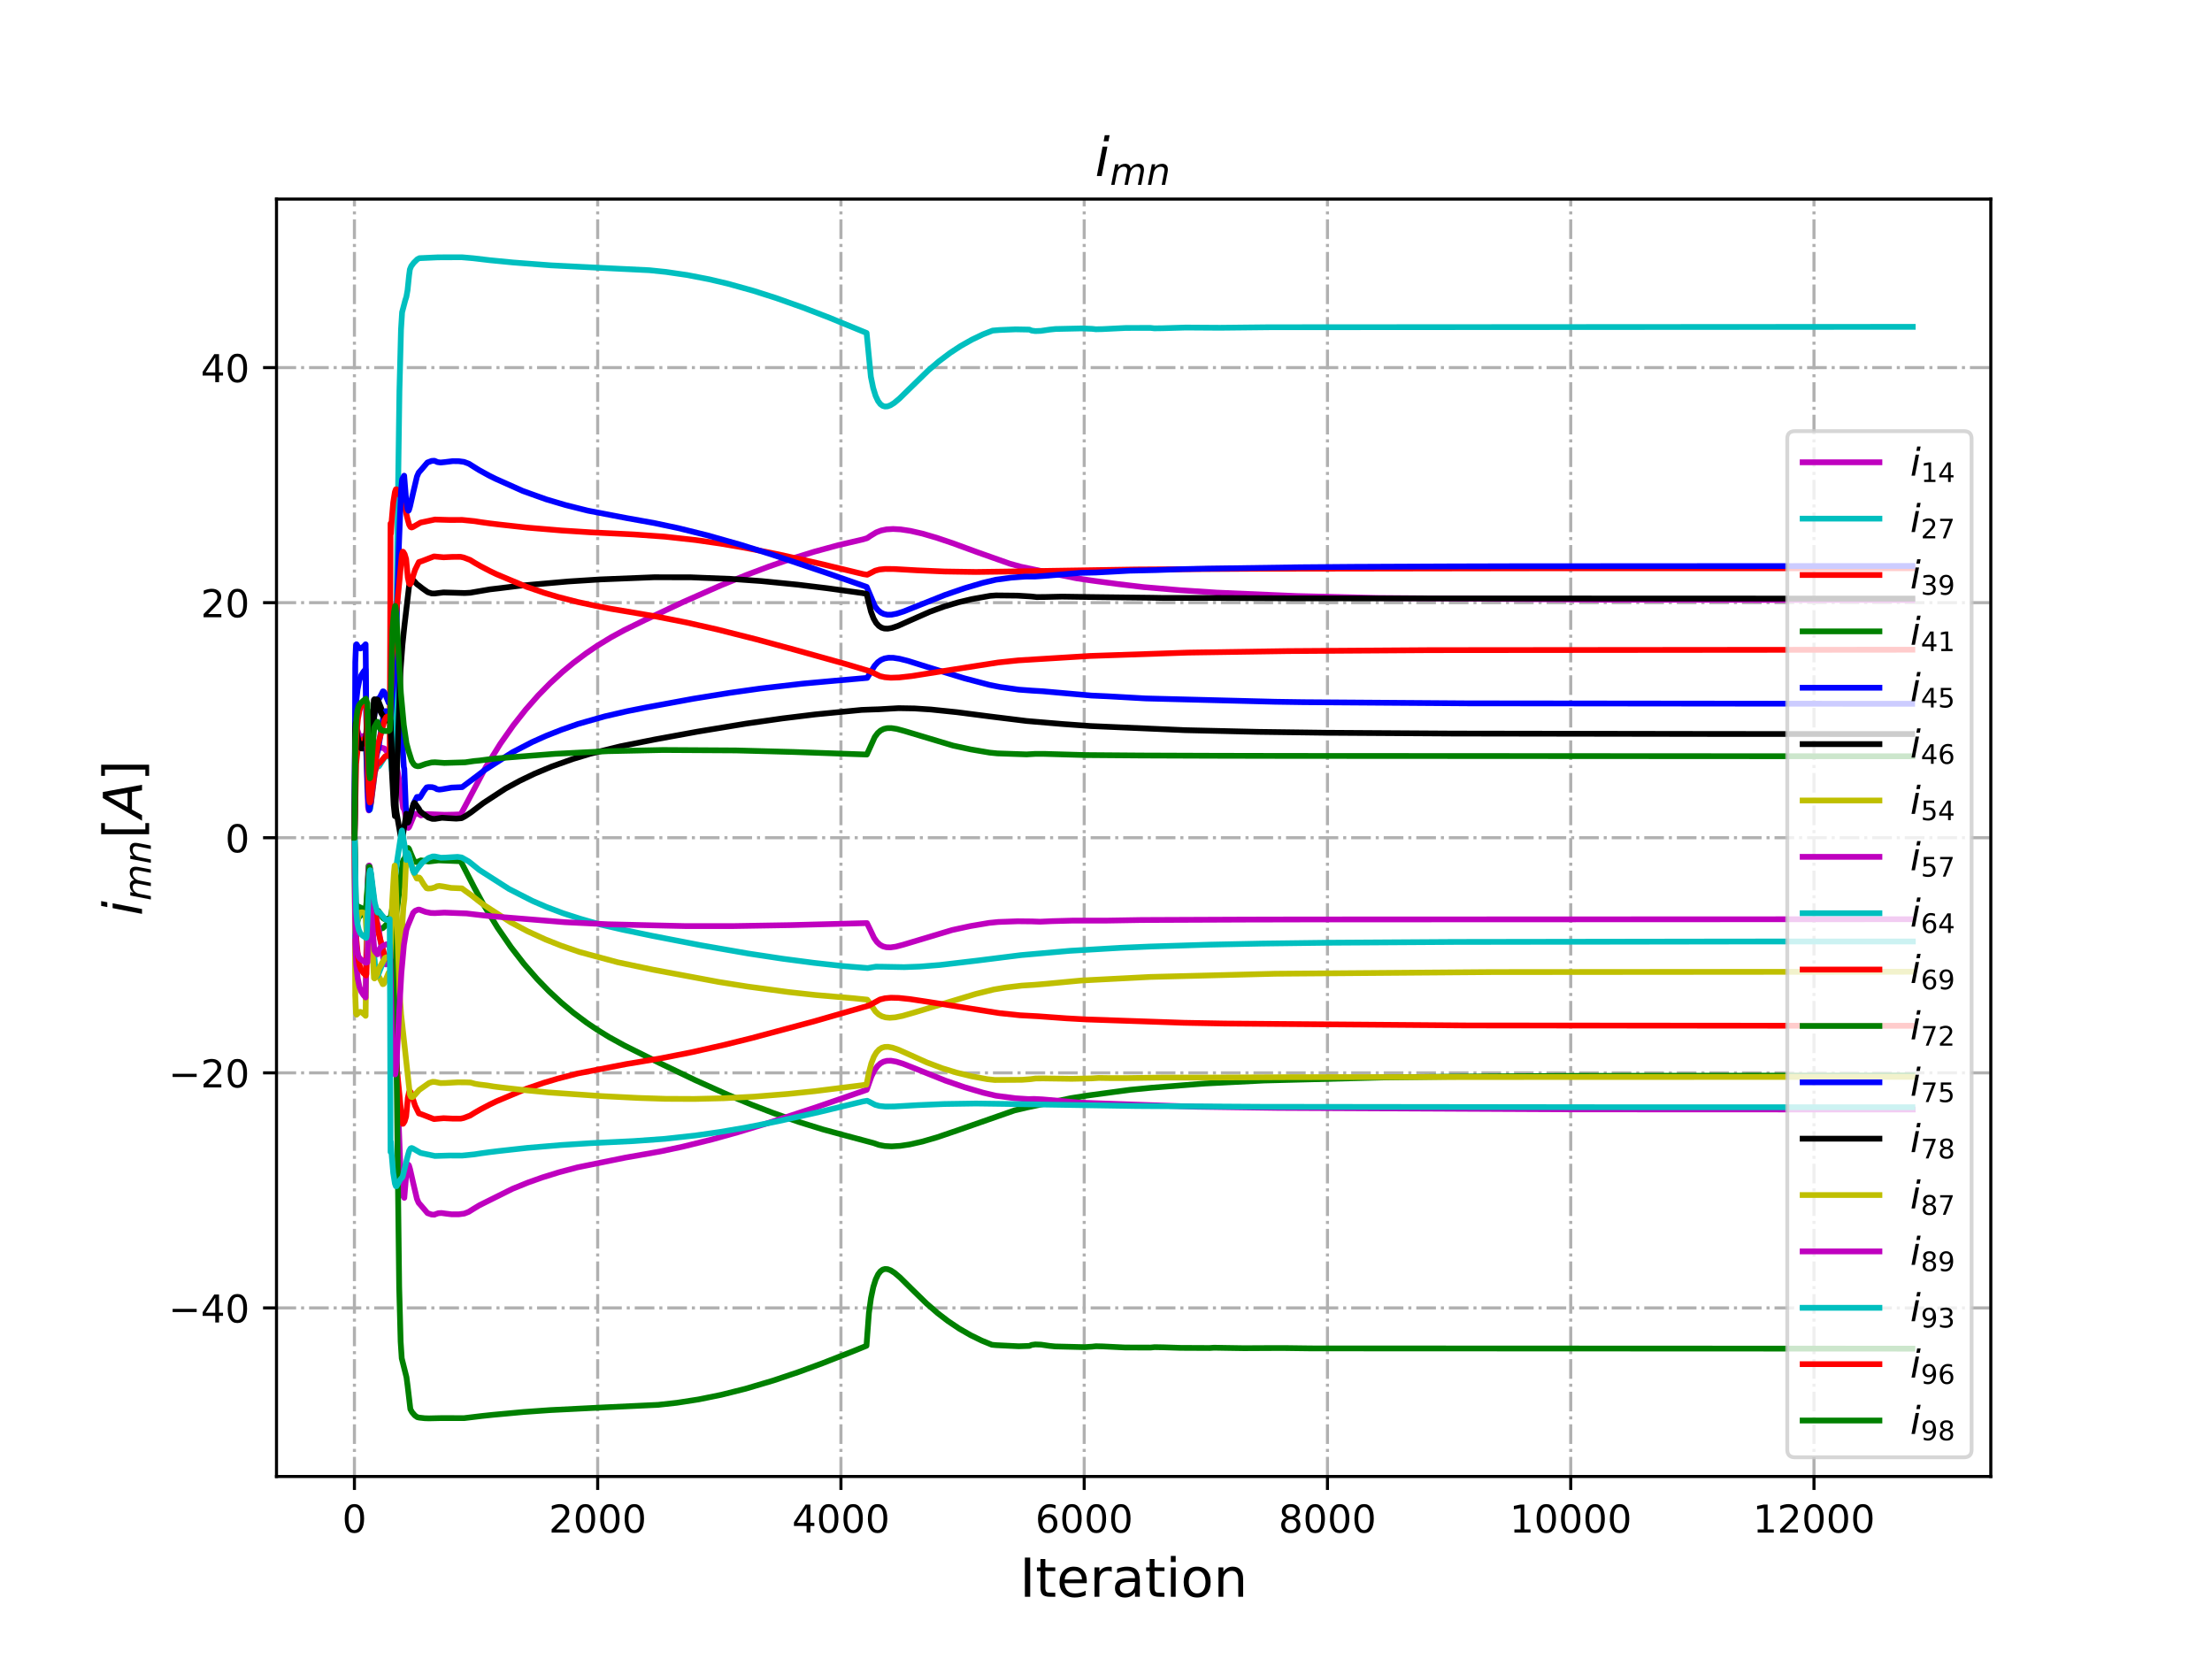 <?xml version="1.0" encoding="utf-8" standalone="no"?>
<!DOCTYPE svg PUBLIC "-//W3C//DTD SVG 1.1//EN"
  "http://www.w3.org/Graphics/SVG/1.1/DTD/svg11.dtd">
<!-- Created with matplotlib (http://matplotlib.org/) -->
<svg height="432pt" version="1.1" viewBox="0 0 576 432" width="576pt" xmlns="http://www.w3.org/2000/svg" xmlns:xlink="http://www.w3.org/1999/xlink">
 <defs>
  <style type="text/css">
*{stroke-linecap:butt;stroke-linejoin:round;}
  </style>
 </defs>
 <g id="figure_1">
  <g id="patch_1">
   <path d="M 0 432 
L 576 432 
L 576 0 
L 0 0 
z
" style="fill:#ffffff;"/>
  </g>
  <g id="axes_1">
   <g id="patch_2">
    <path d="M 72 384.48 
L 518.4 384.48 
L 518.4 51.84 
L 72 51.84 
z
" style="fill:#ffffff;"/>
   </g>
   <g id="matplotlib.axis_1">
    <g id="xtick_1">
     <g id="line2d_1">
      <path clip-path="url(#pc0b7c447e0)" d="M 92.291 384.48 
L 92.291 51.84 
" style="fill:none;stroke:#b0b0b0;stroke-dasharray:5.12,1.28,0.8,1.28;stroke-dashoffset:0;stroke-width:0.8;"/>
     </g>
     <g id="line2d_2">
      <defs>
       <path d="M 0 0 
L 0 3.5 
" id="m464cc542d1" style="stroke:#000000;stroke-width:0.8;"/>
      </defs>
      <g>
       <use style="stroke:#000000;stroke-width:0.8;" x="92.291" xlink:href="#m464cc542d1" y="384.48"/>
      </g>
     </g>
     <g id="text_1">
      <!-- 0 -->
      <defs>
       <path d="M 31.781 66.406 
Q 24.172 66.406 20.328 58.906 
Q 16.5 51.422 16.5 36.375 
Q 16.5 21.391 20.328 13.891 
Q 24.172 6.391 31.781 6.391 
Q 39.453 6.391 43.281 13.891 
Q 47.125 21.391 47.125 36.375 
Q 47.125 51.422 43.281 58.906 
Q 39.453 66.406 31.781 66.406 
z
M 31.781 74.219 
Q 44.047 74.219 50.516 64.516 
Q 56.984 54.828 56.984 36.375 
Q 56.984 17.969 50.516 8.266 
Q 44.047 -1.422 31.781 -1.422 
Q 19.531 -1.422 13.062 8.266 
Q 6.594 17.969 6.594 36.375 
Q 6.594 54.828 13.062 64.516 
Q 19.531 74.219 31.781 74.219 
z
" id="DejaVuSans-30"/>
      </defs>
      <g transform="translate(89.11 399.078)scale(0.1 -0.1)">
       <use xlink:href="#DejaVuSans-30"/>
      </g>
     </g>
    </g>
    <g id="xtick_2">
     <g id="line2d_3">
      <path clip-path="url(#pc0b7c447e0)" d="M 155.636 384.48 
L 155.636 51.84 
" style="fill:none;stroke:#b0b0b0;stroke-dasharray:5.12,1.28,0.8,1.28;stroke-dashoffset:0;stroke-width:0.8;"/>
     </g>
     <g id="line2d_4">
      <g>
       <use style="stroke:#000000;stroke-width:0.8;" x="155.636" xlink:href="#m464cc542d1" y="384.48"/>
      </g>
     </g>
     <g id="text_2">
      <!-- 2000 -->
      <defs>
       <path d="M 19.188 8.297 
L 53.609 8.297 
L 53.609 0 
L 7.328 0 
L 7.328 8.297 
Q 12.938 14.109 22.625 23.891 
Q 32.328 33.688 34.812 36.531 
Q 39.547 41.844 41.422 45.531 
Q 43.312 49.219 43.312 52.781 
Q 43.312 58.594 39.234 62.25 
Q 35.156 65.922 28.609 65.922 
Q 23.969 65.922 18.812 64.312 
Q 13.672 62.703 7.812 59.422 
L 7.812 69.391 
Q 13.766 71.781 18.938 73 
Q 24.125 74.219 28.422 74.219 
Q 39.75 74.219 46.484 68.547 
Q 53.219 62.891 53.219 53.422 
Q 53.219 48.922 51.531 44.891 
Q 49.859 40.875 45.406 35.406 
Q 44.188 33.984 37.641 27.219 
Q 31.109 20.453 19.188 8.297 
z
" id="DejaVuSans-32"/>
      </defs>
      <g transform="translate(142.911 399.078)scale(0.1 -0.1)">
       <use xlink:href="#DejaVuSans-32"/>
       <use x="63.623" xlink:href="#DejaVuSans-30"/>
       <use x="127.246" xlink:href="#DejaVuSans-30"/>
       <use x="190.869" xlink:href="#DejaVuSans-30"/>
      </g>
     </g>
    </g>
    <g id="xtick_3">
     <g id="line2d_5">
      <path clip-path="url(#pc0b7c447e0)" d="M 218.98 384.48 
L 218.98 51.84 
" style="fill:none;stroke:#b0b0b0;stroke-dasharray:5.12,1.28,0.8,1.28;stroke-dashoffset:0;stroke-width:0.8;"/>
     </g>
     <g id="line2d_6">
      <g>
       <use style="stroke:#000000;stroke-width:0.8;" x="218.98" xlink:href="#m464cc542d1" y="384.48"/>
      </g>
     </g>
     <g id="text_3">
      <!-- 4000 -->
      <defs>
       <path d="M 37.797 64.312 
L 12.891 25.391 
L 37.797 25.391 
z
M 35.203 72.906 
L 47.609 72.906 
L 47.609 25.391 
L 58.016 25.391 
L 58.016 17.188 
L 47.609 17.188 
L 47.609 0 
L 37.797 0 
L 37.797 17.188 
L 4.891 17.188 
L 4.891 26.703 
z
" id="DejaVuSans-34"/>
      </defs>
      <g transform="translate(206.255 399.078)scale(0.1 -0.1)">
       <use xlink:href="#DejaVuSans-34"/>
       <use x="63.623" xlink:href="#DejaVuSans-30"/>
       <use x="127.246" xlink:href="#DejaVuSans-30"/>
       <use x="190.869" xlink:href="#DejaVuSans-30"/>
      </g>
     </g>
    </g>
    <g id="xtick_4">
     <g id="line2d_7">
      <path clip-path="url(#pc0b7c447e0)" d="M 282.325 384.48 
L 282.325 51.84 
" style="fill:none;stroke:#b0b0b0;stroke-dasharray:5.12,1.28,0.8,1.28;stroke-dashoffset:0;stroke-width:0.8;"/>
     </g>
     <g id="line2d_8">
      <g>
       <use style="stroke:#000000;stroke-width:0.8;" x="282.325" xlink:href="#m464cc542d1" y="384.48"/>
      </g>
     </g>
     <g id="text_4">
      <!-- 6000 -->
      <defs>
       <path d="M 33.016 40.375 
Q 26.375 40.375 22.484 35.828 
Q 18.609 31.297 18.609 23.391 
Q 18.609 15.531 22.484 10.953 
Q 26.375 6.391 33.016 6.391 
Q 39.656 6.391 43.531 10.953 
Q 47.406 15.531 47.406 23.391 
Q 47.406 31.297 43.531 35.828 
Q 39.656 40.375 33.016 40.375 
z
M 52.594 71.297 
L 52.594 62.312 
Q 48.875 64.062 45.094 64.984 
Q 41.312 65.922 37.594 65.922 
Q 27.828 65.922 22.672 59.328 
Q 17.531 52.734 16.797 39.406 
Q 19.672 43.656 24.016 45.922 
Q 28.375 48.188 33.594 48.188 
Q 44.578 48.188 50.953 41.516 
Q 57.328 34.859 57.328 23.391 
Q 57.328 12.156 50.688 5.359 
Q 44.047 -1.422 33.016 -1.422 
Q 20.359 -1.422 13.672 8.266 
Q 6.984 17.969 6.984 36.375 
Q 6.984 53.656 15.188 63.938 
Q 23.391 74.219 37.203 74.219 
Q 40.922 74.219 44.703 73.484 
Q 48.484 72.75 52.594 71.297 
z
" id="DejaVuSans-36"/>
      </defs>
      <g transform="translate(269.6 399.078)scale(0.1 -0.1)">
       <use xlink:href="#DejaVuSans-36"/>
       <use x="63.623" xlink:href="#DejaVuSans-30"/>
       <use x="127.246" xlink:href="#DejaVuSans-30"/>
       <use x="190.869" xlink:href="#DejaVuSans-30"/>
      </g>
     </g>
    </g>
    <g id="xtick_5">
     <g id="line2d_9">
      <path clip-path="url(#pc0b7c447e0)" d="M 345.67 384.48 
L 345.67 51.84 
" style="fill:none;stroke:#b0b0b0;stroke-dasharray:5.12,1.28,0.8,1.28;stroke-dashoffset:0;stroke-width:0.8;"/>
     </g>
     <g id="line2d_10">
      <g>
       <use style="stroke:#000000;stroke-width:0.8;" x="345.67" xlink:href="#m464cc542d1" y="384.48"/>
      </g>
     </g>
     <g id="text_5">
      <!-- 8000 -->
      <defs>
       <path d="M 31.781 34.625 
Q 24.75 34.625 20.719 30.859 
Q 16.703 27.094 16.703 20.516 
Q 16.703 13.922 20.719 10.156 
Q 24.75 6.391 31.781 6.391 
Q 38.812 6.391 42.859 10.172 
Q 46.922 13.969 46.922 20.516 
Q 46.922 27.094 42.891 30.859 
Q 38.875 34.625 31.781 34.625 
z
M 21.922 38.812 
Q 15.578 40.375 12.031 44.719 
Q 8.5 49.078 8.5 55.328 
Q 8.5 64.062 14.719 69.141 
Q 20.953 74.219 31.781 74.219 
Q 42.672 74.219 48.875 69.141 
Q 55.078 64.062 55.078 55.328 
Q 55.078 49.078 51.531 44.719 
Q 48 40.375 41.703 38.812 
Q 48.828 37.156 52.797 32.312 
Q 56.781 27.484 56.781 20.516 
Q 56.781 9.906 50.312 4.234 
Q 43.844 -1.422 31.781 -1.422 
Q 19.734 -1.422 13.25 4.234 
Q 6.781 9.906 6.781 20.516 
Q 6.781 27.484 10.781 32.312 
Q 14.797 37.156 21.922 38.812 
z
M 18.312 54.391 
Q 18.312 48.734 21.844 45.562 
Q 25.391 42.391 31.781 42.391 
Q 38.141 42.391 41.719 45.562 
Q 45.312 48.734 45.312 54.391 
Q 45.312 60.062 41.719 63.234 
Q 38.141 66.406 31.781 66.406 
Q 25.391 66.406 21.844 63.234 
Q 18.312 60.062 18.312 54.391 
z
" id="DejaVuSans-38"/>
      </defs>
      <g transform="translate(332.945 399.078)scale(0.1 -0.1)">
       <use xlink:href="#DejaVuSans-38"/>
       <use x="63.623" xlink:href="#DejaVuSans-30"/>
       <use x="127.246" xlink:href="#DejaVuSans-30"/>
       <use x="190.869" xlink:href="#DejaVuSans-30"/>
      </g>
     </g>
    </g>
    <g id="xtick_6">
     <g id="line2d_11">
      <path clip-path="url(#pc0b7c447e0)" d="M 409.015 384.48 
L 409.015 51.84 
" style="fill:none;stroke:#b0b0b0;stroke-dasharray:5.12,1.28,0.8,1.28;stroke-dashoffset:0;stroke-width:0.8;"/>
     </g>
     <g id="line2d_12">
      <g>
       <use style="stroke:#000000;stroke-width:0.8;" x="409.015" xlink:href="#m464cc542d1" y="384.48"/>
      </g>
     </g>
     <g id="text_6">
      <!-- 10000 -->
      <defs>
       <path d="M 12.406 8.297 
L 28.516 8.297 
L 28.516 63.922 
L 10.984 60.406 
L 10.984 69.391 
L 28.422 72.906 
L 38.281 72.906 
L 38.281 8.297 
L 54.391 8.297 
L 54.391 0 
L 12.406 0 
z
" id="DejaVuSans-31"/>
      </defs>
      <g transform="translate(393.108 399.078)scale(0.1 -0.1)">
       <use xlink:href="#DejaVuSans-31"/>
       <use x="63.623" xlink:href="#DejaVuSans-30"/>
       <use x="127.246" xlink:href="#DejaVuSans-30"/>
       <use x="190.869" xlink:href="#DejaVuSans-30"/>
       <use x="254.492" xlink:href="#DejaVuSans-30"/>
      </g>
     </g>
    </g>
    <g id="xtick_7">
     <g id="line2d_13">
      <path clip-path="url(#pc0b7c447e0)" d="M 472.359 384.48 
L 472.359 51.84 
" style="fill:none;stroke:#b0b0b0;stroke-dasharray:5.12,1.28,0.8,1.28;stroke-dashoffset:0;stroke-width:0.8;"/>
     </g>
     <g id="line2d_14">
      <g>
       <use style="stroke:#000000;stroke-width:0.8;" x="472.359" xlink:href="#m464cc542d1" y="384.48"/>
      </g>
     </g>
     <g id="text_7">
      <!-- 12000 -->
      <g transform="translate(456.453 399.078)scale(0.1 -0.1)">
       <use xlink:href="#DejaVuSans-31"/>
       <use x="63.623" xlink:href="#DejaVuSans-32"/>
       <use x="127.246" xlink:href="#DejaVuSans-30"/>
       <use x="190.869" xlink:href="#DejaVuSans-30"/>
       <use x="254.492" xlink:href="#DejaVuSans-30"/>
      </g>
     </g>
    </g>
    <g id="text_8">
     <!-- Iteration -->
     <defs>
      <path d="M 9.812 72.906 
L 19.672 72.906 
L 19.672 0 
L 9.812 0 
z
" id="DejaVuSans-49"/>
      <path d="M 18.312 70.219 
L 18.312 54.688 
L 36.812 54.688 
L 36.812 47.703 
L 18.312 47.703 
L 18.312 18.016 
Q 18.312 11.328 20.141 9.422 
Q 21.969 7.516 27.594 7.516 
L 36.812 7.516 
L 36.812 0 
L 27.594 0 
Q 17.188 0 13.234 3.875 
Q 9.281 7.766 9.281 18.016 
L 9.281 47.703 
L 2.688 47.703 
L 2.688 54.688 
L 9.281 54.688 
L 9.281 70.219 
z
" id="DejaVuSans-74"/>
      <path d="M 56.203 29.594 
L 56.203 25.203 
L 14.891 25.203 
Q 15.484 15.922 20.484 11.062 
Q 25.484 6.203 34.422 6.203 
Q 39.594 6.203 44.453 7.469 
Q 49.312 8.734 54.109 11.281 
L 54.109 2.781 
Q 49.266 0.734 44.188 -0.344 
Q 39.109 -1.422 33.891 -1.422 
Q 20.797 -1.422 13.156 6.188 
Q 5.516 13.812 5.516 26.812 
Q 5.516 40.234 12.766 48.109 
Q 20.016 56 32.328 56 
Q 43.359 56 49.781 48.891 
Q 56.203 41.797 56.203 29.594 
z
M 47.219 32.234 
Q 47.125 39.594 43.094 43.984 
Q 39.062 48.391 32.422 48.391 
Q 24.906 48.391 20.391 44.141 
Q 15.875 39.891 15.188 32.172 
z
" id="DejaVuSans-65"/>
      <path d="M 41.109 46.297 
Q 39.594 47.172 37.812 47.578 
Q 36.031 48 33.891 48 
Q 26.266 48 22.188 43.047 
Q 18.109 38.094 18.109 28.812 
L 18.109 0 
L 9.078 0 
L 9.078 54.688 
L 18.109 54.688 
L 18.109 46.188 
Q 20.953 51.172 25.484 53.578 
Q 30.031 56 36.531 56 
Q 37.453 56 38.578 55.875 
Q 39.703 55.766 41.062 55.516 
z
" id="DejaVuSans-72"/>
      <path d="M 34.281 27.484 
Q 23.391 27.484 19.188 25 
Q 14.984 22.516 14.984 16.5 
Q 14.984 11.719 18.141 8.906 
Q 21.297 6.109 26.703 6.109 
Q 34.188 6.109 38.703 11.406 
Q 43.219 16.703 43.219 25.484 
L 43.219 27.484 
z
M 52.203 31.203 
L 52.203 0 
L 43.219 0 
L 43.219 8.297 
Q 40.141 3.328 35.547 0.953 
Q 30.953 -1.422 24.312 -1.422 
Q 15.922 -1.422 10.953 3.297 
Q 6 8.016 6 15.922 
Q 6 25.141 12.172 29.828 
Q 18.359 34.516 30.609 34.516 
L 43.219 34.516 
L 43.219 35.406 
Q 43.219 41.609 39.141 45 
Q 35.062 48.391 27.688 48.391 
Q 23 48.391 18.547 47.266 
Q 14.109 46.141 10.016 43.891 
L 10.016 52.203 
Q 14.938 54.109 19.578 55.047 
Q 24.219 56 28.609 56 
Q 40.484 56 46.344 49.844 
Q 52.203 43.703 52.203 31.203 
z
" id="DejaVuSans-61"/>
      <path d="M 9.422 54.688 
L 18.406 54.688 
L 18.406 0 
L 9.422 0 
z
M 9.422 75.984 
L 18.406 75.984 
L 18.406 64.594 
L 9.422 64.594 
z
" id="DejaVuSans-69"/>
      <path d="M 30.609 48.391 
Q 23.391 48.391 19.188 42.75 
Q 14.984 37.109 14.984 27.297 
Q 14.984 17.484 19.156 11.844 
Q 23.344 6.203 30.609 6.203 
Q 37.797 6.203 41.984 11.859 
Q 46.188 17.531 46.188 27.297 
Q 46.188 37.016 41.984 42.703 
Q 37.797 48.391 30.609 48.391 
z
M 30.609 56 
Q 42.328 56 49.016 48.375 
Q 55.719 40.766 55.719 27.297 
Q 55.719 13.875 49.016 6.219 
Q 42.328 -1.422 30.609 -1.422 
Q 18.844 -1.422 12.172 6.219 
Q 5.516 13.875 5.516 27.297 
Q 5.516 40.766 12.172 48.375 
Q 18.844 56 30.609 56 
z
" id="DejaVuSans-6f"/>
      <path d="M 54.891 33.016 
L 54.891 0 
L 45.906 0 
L 45.906 32.719 
Q 45.906 40.484 42.875 44.328 
Q 39.844 48.188 33.797 48.188 
Q 26.516 48.188 22.312 43.547 
Q 18.109 38.922 18.109 30.906 
L 18.109 0 
L 9.078 0 
L 9.078 54.688 
L 18.109 54.688 
L 18.109 46.188 
Q 21.344 51.125 25.703 53.562 
Q 30.078 56 35.797 56 
Q 45.219 56 50.047 50.172 
Q 54.891 44.344 54.891 33.016 
z
" id="DejaVuSans-6e"/>
     </defs>
     <g transform="translate(265.508 415.796)scale(0.14 -0.14)">
      <use xlink:href="#DejaVuSans-49"/>
      <use x="29.492" xlink:href="#DejaVuSans-74"/>
      <use x="68.701" xlink:href="#DejaVuSans-65"/>
      <use x="130.225" xlink:href="#DejaVuSans-72"/>
      <use x="171.338" xlink:href="#DejaVuSans-61"/>
      <use x="232.617" xlink:href="#DejaVuSans-74"/>
      <use x="271.826" xlink:href="#DejaVuSans-69"/>
      <use x="299.609" xlink:href="#DejaVuSans-6f"/>
      <use x="360.791" xlink:href="#DejaVuSans-6e"/>
     </g>
    </g>
   </g>
   <g id="matplotlib.axis_2">
    <g id="ytick_1">
     <g id="line2d_15">
      <path clip-path="url(#pc0b7c447e0)" d="M 72 340.578 
L 518.4 340.578 
" style="fill:none;stroke:#b0b0b0;stroke-dasharray:5.12,1.28,0.8,1.28;stroke-dashoffset:0;stroke-width:0.8;"/>
     </g>
     <g id="line2d_16">
      <defs>
       <path d="M 0 0 
L -3.5 0 
" id="m8cc83e317a" style="stroke:#000000;stroke-width:0.8;"/>
      </defs>
      <g>
       <use style="stroke:#000000;stroke-width:0.8;" x="72" xlink:href="#m8cc83e317a" y="340.578"/>
      </g>
     </g>
     <g id="text_9">
      <!-- −40 -->
      <defs>
       <path d="M 10.594 35.5 
L 73.188 35.5 
L 73.188 27.203 
L 10.594 27.203 
z
" id="DejaVuSans-2212"/>
      </defs>
      <g transform="translate(43.895 344.377)scale(0.1 -0.1)">
       <use xlink:href="#DejaVuSans-2212"/>
       <use x="83.789" xlink:href="#DejaVuSans-34"/>
       <use x="147.412" xlink:href="#DejaVuSans-30"/>
      </g>
     </g>
    </g>
    <g id="ytick_2">
     <g id="line2d_17">
      <path clip-path="url(#pc0b7c447e0)" d="M 72 279.363 
L 518.4 279.363 
" style="fill:none;stroke:#b0b0b0;stroke-dasharray:5.12,1.28,0.8,1.28;stroke-dashoffset:0;stroke-width:0.8;"/>
     </g>
     <g id="line2d_18">
      <g>
       <use style="stroke:#000000;stroke-width:0.8;" x="72" xlink:href="#m8cc83e317a" y="279.363"/>
      </g>
     </g>
     <g id="text_10">
      <!-- −20 -->
      <g transform="translate(43.895 283.162)scale(0.1 -0.1)">
       <use xlink:href="#DejaVuSans-2212"/>
       <use x="83.789" xlink:href="#DejaVuSans-32"/>
       <use x="147.412" xlink:href="#DejaVuSans-30"/>
      </g>
     </g>
    </g>
    <g id="ytick_3">
     <g id="line2d_19">
      <path clip-path="url(#pc0b7c447e0)" d="M 72 218.148 
L 518.4 218.148 
" style="fill:none;stroke:#b0b0b0;stroke-dasharray:5.12,1.28,0.8,1.28;stroke-dashoffset:0;stroke-width:0.8;"/>
     </g>
     <g id="line2d_20">
      <g>
       <use style="stroke:#000000;stroke-width:0.8;" x="72" xlink:href="#m8cc83e317a" y="218.148"/>
      </g>
     </g>
     <g id="text_11">
      <!-- 0 -->
      <g transform="translate(58.638 221.947)scale(0.1 -0.1)">
       <use xlink:href="#DejaVuSans-30"/>
      </g>
     </g>
    </g>
    <g id="ytick_4">
     <g id="line2d_21">
      <path clip-path="url(#pc0b7c447e0)" d="M 72 156.933 
L 518.4 156.933 
" style="fill:none;stroke:#b0b0b0;stroke-dasharray:5.12,1.28,0.8,1.28;stroke-dashoffset:0;stroke-width:0.8;"/>
     </g>
     <g id="line2d_22">
      <g>
       <use style="stroke:#000000;stroke-width:0.8;" x="72" xlink:href="#m8cc83e317a" y="156.933"/>
      </g>
     </g>
     <g id="text_12">
      <!-- 20 -->
      <g transform="translate(52.275 160.732)scale(0.1 -0.1)">
       <use xlink:href="#DejaVuSans-32"/>
       <use x="63.623" xlink:href="#DejaVuSans-30"/>
      </g>
     </g>
    </g>
    <g id="ytick_5">
     <g id="line2d_23">
      <path clip-path="url(#pc0b7c447e0)" d="M 72 95.718 
L 518.4 95.718 
" style="fill:none;stroke:#b0b0b0;stroke-dasharray:5.12,1.28,0.8,1.28;stroke-dashoffset:0;stroke-width:0.8;"/>
     </g>
     <g id="line2d_24">
      <g>
       <use style="stroke:#000000;stroke-width:0.8;" x="72" xlink:href="#m8cc83e317a" y="95.718"/>
      </g>
     </g>
     <g id="text_13">
      <!-- 40 -->
      <g transform="translate(52.275 99.517)scale(0.1 -0.1)">
       <use xlink:href="#DejaVuSans-34"/>
       <use x="63.623" xlink:href="#DejaVuSans-30"/>
      </g>
     </g>
    </g>
    <g id="text_14">
     <!-- $i_{mn}[A]$ -->
     <defs>
      <path d="M 18.312 75.984 
L 27.297 75.984 
L 25.094 64.594 
L 16.109 64.594 
z
M 14.203 54.688 
L 23.188 54.688 
L 12.5 0 
L 3.516 0 
z
" id="DejaVuSans-Oblique-69"/>
      <path d="M 89.797 33.016 
L 83.406 0 
L 74.422 0 
L 80.719 32.719 
Q 81.109 34.812 81.297 36.328 
Q 81.5 37.844 81.5 38.922 
Q 81.5 43.312 79.047 45.75 
Q 76.609 48.188 72.219 48.188 
Q 65.672 48.188 60.547 43.281 
Q 55.422 38.375 53.906 30.516 
L 47.906 0 
L 38.922 0 
L 45.312 32.719 
Q 45.703 34.516 45.891 36.047 
Q 46.094 37.594 46.094 38.812 
Q 46.094 43.266 43.656 45.719 
Q 41.219 48.188 36.922 48.188 
Q 30.281 48.188 25.141 43.281 
Q 20.016 38.375 18.5 30.516 
L 12.5 0 
L 3.516 0 
L 14.203 54.688 
L 23.188 54.688 
L 21.484 46.188 
Q 25.141 50.984 30.047 53.484 
Q 34.969 56 40.578 56 
Q 46.531 56 50.359 52.875 
Q 54.203 49.75 54.984 44.188 
Q 59.078 49.953 64.469 52.969 
Q 69.875 56 75.875 56 
Q 82.906 56 86.734 51.953 
Q 90.578 47.906 90.578 40.484 
Q 90.578 38.875 90.375 36.938 
Q 90.188 35.016 89.797 33.016 
z
" id="DejaVuSans-Oblique-6d"/>
      <path d="M 55.719 33.016 
L 49.312 0 
L 40.281 0 
L 46.688 32.672 
Q 47.125 34.969 47.359 36.719 
Q 47.609 38.484 47.609 39.5 
Q 47.609 43.609 45.016 45.891 
Q 42.438 48.188 37.797 48.188 
Q 30.562 48.188 25.344 43.375 
Q 20.125 38.578 18.5 30.328 
L 12.5 0 
L 3.516 0 
L 14.109 54.688 
L 23.094 54.688 
L 21.297 46.094 
Q 25.047 50.828 30.312 53.406 
Q 35.594 56 41.406 56 
Q 48.641 56 52.609 52.094 
Q 56.594 48.188 56.594 41.109 
Q 56.594 39.359 56.375 37.359 
Q 56.156 35.359 55.719 33.016 
z
" id="DejaVuSans-Oblique-6e"/>
      <path d="M 8.594 75.984 
L 29.297 75.984 
L 29.297 69 
L 17.578 69 
L 17.578 -6.203 
L 29.297 -6.203 
L 29.297 -13.188 
L 8.594 -13.188 
z
" id="DejaVuSans-5b"/>
      <path d="M 36.812 72.906 
L 48 72.906 
L 61.531 0 
L 51.219 0 
L 48.188 18.703 
L 15.375 18.703 
L 5.078 0 
L -5.328 0 
z
M 40.375 63.188 
L 19.922 26.906 
L 46.688 26.906 
z
" id="DejaVuSans-Oblique-41"/>
      <path d="M 30.422 75.984 
L 30.422 -13.188 
L 9.719 -13.188 
L 9.719 -6.203 
L 21.391 -6.203 
L 21.391 69 
L 9.719 69 
L 9.719 75.984 
z
" id="DejaVuSans-5d"/>
     </defs>
     <g transform="translate(36.984 238.46)rotate(-90)scale(0.14 -0.14)">
      <use transform="translate(0 0.016)" xlink:href="#DejaVuSans-Oblique-69"/>
      <use transform="translate(27.783 -16.391)scale(0.7)" xlink:href="#DejaVuSans-Oblique-6d"/>
      <use transform="translate(95.972 -16.391)scale(0.7)" xlink:href="#DejaVuSans-Oblique-6e"/>
      <use transform="translate(143.071 0.016)" xlink:href="#DejaVuSans-5b"/>
      <use transform="translate(182.085 0.016)" xlink:href="#DejaVuSans-Oblique-41"/>
      <use transform="translate(250.493 0.016)" xlink:href="#DejaVuSans-5d"/>
     </g>
    </g>
   </g>
   <g id="line2d_25">
    <path clip-path="url(#pc0b7c447e0)" d="M 92.291 218.148 
L 92.323 218.148 
L 92.703 189.258 
L 92.766 189.157 
L 92.798 189.2 
L 93.019 190.011 
L 93.431 191.237 
L 93.78 191.677 
L 94.128 191.796 
L 94.603 191.702 
L 95.205 191.408 
L 95.268 192.207 
L 95.553 202.123 
L 95.838 210.127 
L 96.028 211.035 
L 96.123 210.766 
L 96.345 209.097 
L 97.802 195.664 
L 98.182 194.309 
L 98.404 194.116 
L 98.594 194.278 
L 99.005 194.597 
L 100.082 194.905 
L 100.874 195.839 
L 101.508 196.386 
L 101.634 196.104 
L 101.729 196.01 
L 102.109 197.929 
L 102.236 197.916 
L 102.553 197.762 
L 102.933 198.355 
L 103.281 199.556 
L 103.788 202.233 
L 104.706 208.4 
L 104.96 210.351 
L 105.182 210.722 
L 105.277 210.755 
L 106.132 215.332 
L 106.322 215.565 
L 106.48 215.447 
L 106.765 214.829 
L 107.81 212.292 
L 108.19 211.959 
L 108.634 211.84 
L 109.014 211.976 
L 109.616 212.338 
L 110.946 211.995 
L 111.516 211.994 
L 115.792 212.174 
L 118.136 212.127 
L 119.941 212.056 
L 120.353 211.361 
L 126.56 199.659 
L 130.298 193.658 
L 133.687 188.843 
L 136.917 184.747 
L 140.148 181.079 
L 143.252 177.912 
L 146.451 174.974 
L 149.27 172.631 
L 152.595 170.14 
L 155.541 168.141 
L 159.12 165.956 
L 162.635 164.044 
L 167.956 161.443 
L 177.711 156.852 
L 187.625 152.471 
L 194.434 149.696 
L 200.294 147.493 
L 205.615 145.657 
L 212.076 143.65 
L 218.41 141.928 
L 224.713 140.459 
L 225.822 140.124 
L 226.677 139.538 
L 228.165 138.634 
L 229.432 138.145 
L 230.826 137.854 
L 232.568 137.747 
L 234.532 137.856 
L 237.065 138.235 
L 240.201 138.953 
L 243.907 140.034 
L 248.056 141.433 
L 254.612 143.832 
L 262.942 146.773 
L 265.824 147.577 
L 269.403 148.327 
L 275.136 149.548 
L 280.393 150.604 
L 284.447 151.198 
L 290.877 152.056 
L 297.813 152.883 
L 307.251 153.684 
L 316.88 154.317 
L 337.72 155.213 
L 358.592 155.707 
L 417.376 156.164 
L 497.919 156.251 
L 497.919 156.251 
" style="fill:none;stroke:#bf00bf;stroke-linecap:square;stroke-width:1.5;"/>
   </g>
   <g id="line2d_26">
    <path clip-path="url(#pc0b7c447e0)" d="M 92.291 218.148 
L 92.323 218.148 
L 92.354 218.148 
L 92.671 195.899 
L 92.861 194.94 
L 93.114 194.849 
L 93.526 194.622 
L 95.205 193.486 
L 95.268 193.923 
L 95.838 203.824 
L 96.123 210.191 
L 96.282 210.85 
L 96.377 210.643 
L 96.567 209.416 
L 97.707 200.527 
L 98.277 199.113 
L 98.309 199.073 
L 98.34 199.124 
L 98.594 199.591 
L 98.784 199.368 
L 100.241 197.069 
L 100.652 196.906 
L 101.128 196.973 
L 101.476 197.204 
L 101.571 197.257 
L 101.603 197.18 
L 101.666 197.055 
L 101.698 197.097 
L 101.761 197.603 
L 102.078 200.817 
L 102.331 201.448 
L 102.774 201.812 
L 102.869 196.999 
L 103.44 143.077 
L 104.01 101.789 
L 104.421 85.796 
L 104.706 81.309 
L 105.53 78.179 
L 105.815 77.313 
L 106.132 75.548 
L 106.512 71.8 
L 106.734 70.149 
L 107.082 69.313 
L 107.747 68.414 
L 108.666 67.511 
L 109.204 67.227 
L 113.955 67.016 
L 116.33 66.997 
L 120.289 66.993 
L 123.203 67.244 
L 127.447 67.748 
L 133.56 68.345 
L 143.41 69.091 
L 158.074 69.83 
L 169.128 70.368 
L 173.436 70.812 
L 178.915 71.611 
L 184.679 72.726 
L 189.525 73.868 
L 196.208 75.727 
L 202.099 77.607 
L 209.225 80.134 
L 215.94 82.718 
L 225.663 86.704 
L 226.772 98.115 
L 227.374 101.028 
L 228.007 103.08 
L 228.64 104.427 
L 229.242 105.229 
L 229.844 105.678 
L 230.446 105.857 
L 231.111 105.813 
L 231.871 105.535 
L 232.853 104.923 
L 234.215 103.787 
L 236.622 101.427 
L 241.721 96.459 
L 244.477 94.103 
L 247.391 91.908 
L 250.114 90.12 
L 253.06 88.455 
L 255.974 87.057 
L 258.476 86.082 
L 260.281 85.932 
L 264.462 85.759 
L 268.041 85.826 
L 268.643 86.082 
L 269.593 86.211 
L 271.05 86.158 
L 273.299 85.832 
L 274.85 85.671 
L 281.66 85.518 
L 284.352 85.628 
L 285.366 85.74 
L 287.108 85.699 
L 293.157 85.4 
L 299.555 85.384 
L 300.6 85.496 
L 302.754 85.468 
L 308.74 85.29 
L 315.55 85.334 
L 317.672 85.348 
L 330.467 85.212 
L 498.077 85.108 
L 498.077 85.108 
" style="fill:none;stroke:#00bfbf;stroke-linecap:square;stroke-width:1.5;"/>
   </g>
   <g id="line2d_27">
    <path clip-path="url(#pc0b7c447e0)" d="M 92.291 218.148 
L 92.323 218.148 
L 92.354 218.148 
L 92.734 198.92 
L 93.051 195.837 
L 93.431 194.14 
L 93.843 193.269 
L 94.35 192.719 
L 95.3 192.07 
L 95.395 192.107 
L 95.49 192.517 
L 95.743 197.721 
L 96.187 208.779 
L 96.377 209.697 
L 96.472 209.604 
L 96.63 208.895 
L 97.01 205.739 
L 97.58 201.288 
L 98.214 198.862 
L 98.34 198.662 
L 98.372 198.705 
L 98.594 198.83 
L 98.879 198.64 
L 99.449 197.953 
L 100.336 196.918 
L 100.811 196.707 
L 101.191 196.755 
L 101.476 196.967 
L 101.571 175.591 
L 101.698 136.317 
L 101.761 139.016 
L 101.793 138.978 
L 102.014 135.248 
L 102.394 130.874 
L 102.838 128.094 
L 103.091 127.416 
L 103.25 127.409 
L 103.471 127.758 
L 104.2 129.097 
L 104.833 129.835 
L 106.132 135.138 
L 106.543 136.633 
L 106.892 137.228 
L 107.177 137.357 
L 107.494 137.25 
L 109.521 136.078 
L 113.258 135.288 
L 117.122 135.401 
L 120.353 135.385 
L 123.583 135.712 
L 125.294 135.98 
L 127.479 136.279 
L 130.013 136.583 
L 137.361 137.395 
L 146.166 138.134 
L 153.957 138.625 
L 165.011 139.163 
L 173.15 139.746 
L 181.195 140.634 
L 187.498 141.537 
L 194.434 142.721 
L 202.606 144.335 
L 213.406 146.745 
L 224.745 149.488 
L 225.822 149.659 
L 226.74 149.199 
L 227.88 148.61 
L 228.989 148.308 
L 230.509 148.155 
L 232.885 148.174 
L 238.871 148.516 
L 245.965 148.817 
L 254.137 148.942 
L 262.213 148.832 
L 295.849 148.293 
L 327.743 148.096 
L 401.318 147.984 
L 413.29 147.98 
L 497.982 147.971 
L 497.982 147.971 
" style="fill:none;stroke:#ff0000;stroke-linecap:square;stroke-width:1.5;"/>
   </g>
   <g id="line2d_28">
    <path clip-path="url(#pc0b7c447e0)" d="M 92.291 218.148 
L 92.323 218.148 
L 92.354 218.148 
L 92.671 239.78 
L 92.766 240.173 
L 92.829 240.116 
L 93.748 238.312 
L 94.16 238.209 
L 94.761 238.329 
L 95.236 238.51 
L 95.3 237.85 
L 95.965 225.502 
L 95.997 225.543 
L 96.123 226.093 
L 96.408 228.675 
L 97.454 238.969 
L 97.929 241.439 
L 98.245 242.135 
L 98.435 242.15 
L 99.164 241.817 
L 99.671 241.687 
L 100.082 241.304 
L 101.318 239.976 
L 101.508 240.121 
L 101.729 240.415 
L 101.761 240.389 
L 102.141 239.429 
L 102.331 239.556 
L 102.553 239.683 
L 102.774 239.354 
L 103.091 238.436 
L 103.44 236.531 
L 103.946 232.236 
L 104.865 224.382 
L 105.087 223.852 
L 105.403 223.474 
L 106.132 220.921 
L 106.322 220.829 
L 106.512 221.073 
L 106.924 222.117 
L 107.684 223.911 
L 108.064 224.379 
L 108.444 224.5 
L 108.824 224.385 
L 109.616 224.039 
L 111.643 224.339 
L 114.177 224.034 
L 119.941 224.255 
L 120.384 225.059 
L 123.583 231.269 
L 125.864 235.479 
L 129.569 241.568 
L 133.085 246.67 
L 136.474 251.039 
L 139.894 254.965 
L 142.935 258.096 
L 146.134 261.063 
L 149.301 263.707 
L 152.753 266.296 
L 155.382 268.066 
L 158.645 270.077 
L 162.667 272.281 
L 171.852 276.861 
L 180.974 281.233 
L 189.462 285.049 
L 195.86 287.711 
L 201.434 289.854 
L 208.022 292.155 
L 214.261 294.089 
L 220.342 295.738 
L 227.437 297.634 
L 228.894 298.136 
L 230.414 298.42 
L 232.156 298.513 
L 234.405 298.381 
L 236.907 298.004 
L 240.201 297.257 
L 244.033 296.142 
L 249.418 294.309 
L 264.177 289.149 
L 267.407 288.389 
L 278.841 285.96 
L 283.149 285.282 
L 294.202 283.792 
L 300.03 283.228 
L 313.744 282.146 
L 329.137 281.365 
L 360.809 280.558 
L 376.677 280.362 
L 409.268 280.158 
L 488.417 280.047 
L 497.919 280.044 
L 497.919 280.044 
" style="fill:none;stroke:#008000;stroke-linecap:square;stroke-width:1.5;"/>
   </g>
   <g id="line2d_29">
    <path clip-path="url(#pc0b7c447e0)" d="M 92.291 218.148 
L 92.323 218.148 
L 92.513 172.493 
L 92.703 168.04 
L 92.829 167.768 
L 92.861 167.785 
L 93.114 168.206 
L 93.526 168.75 
L 93.843 168.856 
L 94.223 168.724 
L 94.793 168.233 
L 95.205 167.775 
L 95.363 183.708 
L 95.68 203.823 
L 95.902 206.749 
L 95.965 206.711 
L 96.092 205.908 
L 96.377 202.069 
L 97.422 186.706 
L 97.897 183.052 
L 98.214 182.039 
L 98.404 181.926 
L 98.72 181.915 
L 98.942 181.547 
L 99.702 180.029 
L 99.892 180.055 
L 100.114 180.332 
L 100.494 181.238 
L 101.223 183.001 
L 101.349 182.785 
L 101.793 181.223 
L 101.983 178.504 
L 102.616 168.152 
L 102.869 167.459 
L 102.965 167.616 
L 103.123 168.507 
L 103.408 171.652 
L 104.01 181.419 
L 105.15 199.661 
L 105.277 200.209 
L 105.657 209.755 
L 105.973 213.673 
L 106.195 214.18 
L 106.322 214.061 
L 106.575 213.325 
L 107.81 209.019 
L 108.571 207.534 
L 108.792 207.504 
L 109.046 207.723 
L 109.204 207.778 
L 109.457 207.513 
L 110.376 205.999 
L 111.104 205.043 
L 111.579 204.953 
L 112.53 204.976 
L 113.258 205.19 
L 113.765 205.497 
L 114.398 205.608 
L 115.222 205.506 
L 117.597 205.089 
L 120.353 204.965 
L 121.176 204.343 
L 122.728 203.18 
L 124.248 202.036 
L 126.307 200.45 
L 133.497 195.858 
L 138.564 193.241 
L 142.143 191.634 
L 146.197 190.031 
L 150.568 188.5 
L 157.504 186.536 
L 163.205 185.218 
L 168.115 184.24 
L 180.562 181.947 
L 190.032 180.412 
L 198.108 179.275 
L 209.004 178.018 
L 216.13 177.372 
L 225.822 176.52 
L 226.708 175.051 
L 227.754 173.358 
L 228.577 172.445 
L 229.432 171.832 
L 230.319 171.464 
L 231.333 171.281 
L 232.6 171.29 
L 234.247 171.543 
L 236.464 172.103 
L 241.499 173.678 
L 251.065 176.612 
L 257.652 178.343 
L 260.313 178.872 
L 265.317 179.583 
L 268.769 179.839 
L 271.493 180.001 
L 284.226 181.122 
L 288.47 181.314 
L 298.32 181.87 
L 331.987 182.736 
L 339.399 182.847 
L 382.125 183.148 
L 483.793 183.26 
L 495.48 183.261 
L 497.919 183.262 
L 497.919 183.262 
" style="fill:none;stroke:#0000ff;stroke-linecap:square;stroke-width:1.5;"/>
   </g>
   <g id="line2d_30">
    <path clip-path="url(#pc0b7c447e0)" d="M 92.291 218.148 
L 92.323 218.148 
L 92.481 189.152 
L 92.576 187.691 
L 92.639 187.869 
L 92.956 191.011 
L 93.336 193.508 
L 93.684 194.506 
L 94.033 194.87 
L 94.413 194.926 
L 94.983 194.737 
L 95.236 194.609 
L 95.3 194.103 
L 95.426 191.562 
L 95.458 192.344 
L 95.712 204.623 
L 95.902 206.749 
L 95.965 206.711 
L 96.092 205.908 
L 96.377 202.069 
L 97.422 186.706 
L 97.897 183.052 
L 98.182 182.152 
L 98.372 182.245 
L 98.594 182.71 
L 100.177 186.768 
L 100.621 187.247 
L 101.001 187.349 
L 101.128 187.373 
L 101.349 187.854 
L 101.571 187.91 
L 101.634 187.686 
L 101.666 187.758 
L 101.761 189.428 
L 102.204 200.219 
L 102.711 207.359 
L 103.25 211.568 
L 104.295 217.523 
L 104.611 218.352 
L 104.706 218.392 
L 104.833 217.901 
L 105.625 213.123 
L 105.783 211.9 
L 105.815 212.367 
L 106.068 214.03 
L 106.227 214.172 
L 106.385 213.927 
L 106.702 212.823 
L 107.62 209.471 
L 107.874 209.061 
L 108.095 209.252 
L 109.077 210.616 
L 109.362 211.175 
L 110.027 211.77 
L 111.516 212.871 
L 112.561 213.225 
L 113.258 213.239 
L 115.095 212.939 
L 116.615 213.048 
L 118.801 213.172 
L 120.194 213.053 
L 121.144 212.54 
L 122.633 211.55 
L 125.8 209.152 
L 131.596 205.365 
L 135.334 203.325 
L 139.198 201.469 
L 143.695 199.59 
L 149.174 197.643 
L 153.609 196.301 
L 161.527 194.349 
L 170.458 192.563 
L 181.607 190.521 
L 194.339 188.418 
L 203.809 187.066 
L 212.266 186.034 
L 224.365 184.859 
L 227.152 184.754 
L 228.704 184.705 
L 233.993 184.406 
L 238.111 184.477 
L 242.386 184.753 
L 249.196 185.456 
L 257.811 186.567 
L 267.344 187.745 
L 276.592 188.527 
L 283.94 189.056 
L 308.582 190.135 
L 327.585 190.575 
L 345.385 190.808 
L 378.356 191.016 
L 448.985 191.127 
L 460.989 191.132 
L 497.919 191.139 
L 497.919 191.139 
" style="fill:none;stroke:#000000;stroke-linecap:square;stroke-width:1.5;"/>
   </g>
   <g id="line2d_31">
    <path clip-path="url(#pc0b7c447e0)" d="M 92.291 218.148 
L 92.323 218.148 
L 92.513 259.353 
L 92.703 263.856 
L 92.861 264.21 
L 93.051 264.019 
L 93.526 263.542 
L 93.875 263.491 
L 94.286 263.673 
L 94.951 264.253 
L 95.205 264.519 
L 95.331 252.588 
L 95.648 232.472 
L 95.87 229.547 
L 95.933 229.585 
L 96.06 230.388 
L 96.345 234.226 
L 97.39 249.59 
L 97.865 253.244 
L 98.182 254.257 
L 98.372 254.37 
L 98.689 254.38 
L 98.91 254.748 
L 99.671 256.267 
L 99.861 256.241 
L 100.082 255.964 
L 100.462 255.058 
L 101.191 253.295 
L 101.318 253.51 
L 101.761 255.072 
L 101.951 257.792 
L 102.648 269.002 
L 102.869 269.501 
L 102.965 269.32 
L 103.123 268.378 
L 103.408 265.012 
L 103.978 254.845 
L 105.023 236.301 
L 105.308 234.024 
L 105.72 224.894 
L 105.973 222.476 
L 106.163 222.115 
L 106.29 222.234 
L 106.543 222.97 
L 107.779 227.276 
L 108.539 228.761 
L 108.761 228.791 
L 109.014 228.573 
L 109.172 228.517 
L 109.426 228.782 
L 110.344 230.296 
L 111.073 231.274 
L 111.453 231.367 
L 112.308 231.329 
L 113.258 231.077 
L 113.765 230.787 
L 114.398 230.688 
L 115.253 230.804 
L 117.47 231.21 
L 120.289 231.329 
L 121.239 232.047 
L 122.855 233.203 
L 124.375 234.41 
L 126.022 235.665 
L 132.927 240.136 
L 137.297 242.458 
L 142.112 244.662 
L 146.166 246.266 
L 150.98 247.917 
L 160.893 250.581 
L 170.11 252.516 
L 187.213 255.709 
L 194.719 256.902 
L 205.361 258.333 
L 212.266 259.089 
L 222.211 259.939 
L 225.822 260.307 
L 226.392 261.05 
L 227.975 263.395 
L 228.799 264.147 
L 229.654 264.637 
L 230.604 264.924 
L 231.681 265.024 
L 233.106 264.917 
L 235.038 264.525 
L 238.206 263.615 
L 254.073 258.824 
L 258.793 257.661 
L 261.896 257.144 
L 266.046 256.653 
L 269.371 256.442 
L 272.38 256.187 
L 281.565 255.321 
L 299.492 254.393 
L 332.019 253.561 
L 388.491 253.126 
L 498.077 253.034 
L 498.077 253.034 
" style="fill:none;stroke:#bfbf00;stroke-linecap:square;stroke-width:1.5;"/>
   </g>
   <g id="line2d_32">
    <path clip-path="url(#pc0b7c447e0)" d="M 92.291 218.148 
L 92.323 218.148 
L 92.513 245.433 
L 92.766 251.312 
L 93.146 254.714 
L 93.589 256.914 
L 94.065 258.19 
L 94.635 259.079 
L 95.205 259.734 
L 95.331 252.538 
L 95.807 229.244 
L 96.06 225.593 
L 96.155 225.372 
L 96.187 225.391 
L 96.313 225.814 
L 96.598 227.964 
L 97.865 238.492 
L 98.214 240.209 
L 98.499 241.147 
L 99.005 244.626 
L 99.766 249.441 
L 100.177 250.794 
L 100.462 251.126 
L 100.684 251.101 
L 101.001 250.772 
L 101.508 250.199 
L 101.634 250.131 
L 101.729 249.999 
L 101.761 250.085 
L 101.919 251.615 
L 103.091 269.125 
L 103.788 291.671 
L 104.358 306.609 
L 104.706 311.083 
L 104.96 311.414 
L 105.277 311.908 
L 105.815 305.541 
L 106.163 303.548 
L 106.353 303.297 
L 106.48 303.451 
L 106.765 304.4 
L 107.525 307.748 
L 108.571 312.183 
L 109.014 313.211 
L 109.742 314.037 
L 111.326 315.893 
L 112.371 316.257 
L 113.131 316.301 
L 113.385 316.176 
L 114.145 315.916 
L 114.968 315.866 
L 116.172 316.034 
L 117.629 316.206 
L 119.466 316.203 
L 120.891 316.015 
L 122.031 315.573 
L 123.14 314.882 
L 124.818 313.863 
L 133.433 309.575 
L 137.519 307.918 
L 141.256 306.592 
L 145.501 305.273 
L 150.346 303.983 
L 162.794 301.45 
L 171.915 299.839 
L 177.711 298.607 
L 185.376 296.716 
L 191.996 294.874 
L 200.009 292.436 
L 212.298 288.401 
L 225.695 283.782 
L 226.93 280.27 
L 227.722 278.677 
L 228.482 277.617 
L 229.242 276.915 
L 230.066 276.462 
L 230.953 276.236 
L 231.998 276.215 
L 233.36 276.444 
L 235.102 276.978 
L 238.301 278.239 
L 246.187 281.396 
L 251.223 283.127 
L 255.974 284.527 
L 259.331 285.321 
L 264.304 285.978 
L 267.819 286.206 
L 269.276 286.167 
L 271.43 286.277 
L 281.565 287.145 
L 311.527 288.192 
L 332.779 288.492 
L 409.965 288.879 
L 498.077 288.916 
L 498.077 288.916 
" style="fill:none;stroke:#bf00bf;stroke-linecap:square;stroke-width:1.5;"/>
   </g>
   <g id="line2d_33">
    <path clip-path="url(#pc0b7c447e0)" d="M 92.291 218.148 
L 92.323 218.148 
L 92.481 242.741 
L 92.576 244.145 
L 92.639 243.992 
L 92.956 241.042 
L 93.336 238.728 
L 93.684 237.817 
L 94.033 237.484 
L 94.413 237.426 
L 95.015 237.589 
L 95.205 237.668 
L 95.268 238.227 
L 95.426 242 
L 95.458 241.467 
L 95.712 231.021 
L 95.902 229.53 
L 95.997 229.883 
L 96.218 232.293 
L 97.707 252.294 
L 98.055 253.992 
L 98.214 254.188 
L 98.435 253.944 
L 98.847 252.903 
L 100.177 249.462 
L 100.589 248.979 
L 100.937 248.867 
L 101.159 248.781 
L 101.381 248.526 
L 101.571 248.526 
L 101.634 248.688 
L 101.666 248.603 
L 101.761 247.069 
L 102.236 236.186 
L 102.711 229.659 
L 103.313 224.791 
L 104.58 216.39 
L 104.675 216.253 
L 104.706 216.361 
L 105.372 220.262 
L 105.783 223.929 
L 105.815 223.57 
L 106.068 222.197 
L 106.195 222.123 
L 106.227 222.147 
L 106.417 222.541 
L 106.86 224.27 
L 107.557 226.74 
L 107.874 227.31 
L 108.064 227.159 
L 108.792 226.077 
L 109.964 224.633 
L 111.548 223.444 
L 112.656 223.021 
L 113.258 223.028 
L 114.81 223.353 
L 116.045 223.316 
L 119.149 223.125 
L 120.226 223.286 
L 122.095 224.348 
L 123.108 225.154 
L 124.787 226.515 
L 132.515 231.463 
L 138.596 234.57 
L 142.333 236.183 
L 146.577 237.786 
L 151.17 239.267 
L 156.269 240.728 
L 162.097 242.078 
L 169.92 243.703 
L 182.399 246.123 
L 194.783 248.284 
L 203.841 249.659 
L 211.917 250.718 
L 219.551 251.566 
L 225.948 252.08 
L 228.07 251.717 
L 229.939 251.738 
L 235.45 251.841 
L 239.536 251.691 
L 244.793 251.275 
L 254.612 250.12 
L 265.887 248.706 
L 278.556 247.592 
L 291.859 246.804 
L 299.428 246.476 
L 314.979 245.986 
L 328.504 245.705 
L 345.48 245.488 
L 378.704 245.278 
L 453.103 245.167 
L 465.043 245.163 
L 498.109 245.157 
L 498.109 245.157 
" style="fill:none;stroke:#00bfbf;stroke-linecap:square;stroke-width:1.5;"/>
   </g>
   <g id="line2d_34">
    <path clip-path="url(#pc0b7c447e0)" d="M 92.291 218.148 
L 92.323 218.148 
L 92.513 238.018 
L 92.798 244.656 
L 93.209 249.104 
L 93.621 251.33 
L 94.065 252.541 
L 94.603 253.342 
L 95.3 254.008 
L 95.395 253.759 
L 95.426 253.584 
L 95.585 244.839 
L 95.933 230.943 
L 96.187 227.671 
L 96.313 227.33 
L 96.345 227.343 
L 96.472 227.701 
L 96.725 229.413 
L 98.309 242 
L 98.657 243.254 
L 100.177 248.886 
L 100.589 249.569 
L 100.906 249.725 
L 101.128 249.659 
L 101.508 248.842 
L 101.571 248.911 
L 101.666 251.744 
L 102.046 264.174 
L 102.489 269.641 
L 104.01 285.005 
L 104.643 291.795 
L 104.865 292.648 
L 104.992 292.596 
L 105.372 291.99 
L 105.752 290.737 
L 105.815 290.08 
L 106.195 285.918 
L 106.512 284.406 
L 106.734 284.157 
L 106.892 284.274 
L 107.145 284.813 
L 107.62 286.474 
L 108.095 287.934 
L 109.077 289.934 
L 109.837 290.177 
L 113.005 291.404 
L 113.765 291.334 
L 115.507 291.175 
L 117.819 291.285 
L 119.941 291.297 
L 120.764 291.117 
L 122.411 290.492 
L 123.615 289.742 
L 125.135 288.873 
L 127.542 287.612 
L 129.284 286.777 
L 137.107 283.495 
L 141.668 281.938 
L 145.342 280.847 
L 150.441 279.533 
L 163.015 277.094 
L 172.169 275.566 
L 180.277 273.965 
L 188.575 272.087 
L 195.67 270.329 
L 211.854 265.991 
L 226.265 261.845 
L 229.147 260.272 
L 230.446 259.948 
L 231.998 259.805 
L 234.025 259.857 
L 236.939 260.164 
L 241.468 260.845 
L 260.218 263.813 
L 265.57 264.375 
L 270.321 264.631 
L 277.669 265.168 
L 282.8 265.455 
L 308.36 266.332 
L 318.97 266.528 
L 381.903 267.025 
L 482.78 267.109 
L 498.109 267.111 
L 498.109 267.111 
" style="fill:none;stroke:#ff0000;stroke-linecap:square;stroke-width:1.5;"/>
   </g>
   <g id="line2d_35">
    <path clip-path="url(#pc0b7c447e0)" d="M 92.291 218.148 
L 92.323 218.148 
L 92.354 218.148 
L 92.639 234.897 
L 92.829 235.877 
L 93.083 235.97 
L 93.589 236.185 
L 95.141 236.944 
L 95.205 236.971 
L 95.236 236.879 
L 95.743 231.82 
L 96.155 225.706 
L 96.218 225.7 
L 96.25 225.762 
L 96.408 226.562 
L 96.82 230.391 
L 97.454 235.713 
L 97.834 236.832 
L 98.182 237.317 
L 98.34 237.317 
L 98.53 237.185 
L 98.752 237.508 
L 99.671 239.026 
L 100.114 239.338 
L 100.557 239.37 
L 101.223 239.144 
L 101.603 239.077 
L 101.666 239.082 
L 101.698 239.02 
L 101.793 238.428 
L 102.109 236.623 
L 102.363 236.27 
L 102.648 236.061 
L 102.743 235.963 
L 102.869 244.157 
L 103.946 335.19 
L 104.326 349.347 
L 104.611 353.711 
L 104.865 354.714 
L 105.847 358.616 
L 106.163 361.033 
L 106.86 366.941 
L 107.304 367.743 
L 108.032 368.585 
L 108.666 369.033 
L 109.204 369.154 
L 110.598 369.305 
L 111.738 369.339 
L 114.81 369.271 
L 120.859 369.277 
L 125.484 368.719 
L 128.334 368.417 
L 136.316 367.68 
L 143.252 367.187 
L 157.821 366.454 
L 171.377 365.819 
L 176.254 365.283 
L 181.892 364.409 
L 187.783 363.214 
L 194.118 361.632 
L 201.339 359.493 
L 207.958 357.266 
L 214.135 355 
L 221.958 351.934 
L 225.632 350.438 
L 226.265 341.883 
L 226.803 337.996 
L 227.405 335.144 
L 228.039 333.134 
L 228.672 331.816 
L 229.274 331.035 
L 229.876 330.601 
L 230.477 330.436 
L 231.143 330.489 
L 231.934 330.793 
L 232.948 331.443 
L 234.373 332.655 
L 237.224 335.478 
L 241.246 339.404 
L 244.223 341.987 
L 246.852 344.005 
L 249.829 346 
L 252.775 347.691 
L 255.657 349.098 
L 258.286 350.171 
L 259.394 350.276 
L 265.285 350.564 
L 268.041 350.469 
L 268.643 350.213 
L 269.593 350.085 
L 271.05 350.137 
L 273.299 350.464 
L 274.755 350.608 
L 282.42 350.793 
L 284.352 350.668 
L 285.366 350.555 
L 287.108 350.597 
L 292.999 350.885 
L 299.587 350.905 
L 300.663 350.797 
L 303.007 350.839 
L 307.378 350.982 
L 314.948 351.018 
L 316.151 350.94 
L 319.128 350.993 
L 323.943 351.068 
L 331.481 351.031 
L 334.426 351.028 
L 341.394 351.119 
L 497.982 351.188 
L 497.982 351.188 
" style="fill:none;stroke:#008000;stroke-linecap:square;stroke-width:1.5;"/>
   </g>
   <g id="line2d_36">
    <path clip-path="url(#pc0b7c447e0)" d="M 92.291 218.148 
L 92.323 218.148 
L 92.481 188.761 
L 92.734 182.853 
L 93.114 179.455 
L 93.558 177.225 
L 94.033 175.911 
L 94.635 174.94 
L 95.173 174.29 
L 95.3 181.767 
L 95.807 207.051 
L 96.06 210.702 
L 96.155 210.923 
L 96.187 210.904 
L 96.313 210.482 
L 96.598 208.332 
L 97.865 197.804 
L 98.214 196.087 
L 98.499 195.148 
L 99.005 191.67 
L 99.766 186.854 
L 100.177 185.501 
L 100.462 185.17 
L 100.684 185.195 
L 101.001 185.524 
L 101.508 186.097 
L 101.634 186.164 
L 101.729 186.297 
L 101.761 186.21 
L 101.919 184.68 
L 103.123 166.773 
L 103.883 141.742 
L 104.421 128.052 
L 104.706 124.831 
L 105.023 124.257 
L 105.245 123.868 
L 105.752 130.189 
L 106.132 132.648 
L 106.353 132.998 
L 106.48 132.844 
L 106.765 131.896 
L 107.525 128.548 
L 108.571 124.112 
L 109.014 123.085 
L 109.742 122.259 
L 111.294 120.439 
L 112.403 120.021 
L 113.131 119.976 
L 113.923 120.328 
L 114.715 120.435 
L 115.76 120.336 
L 117.914 120.073 
L 119.466 120.092 
L 120.828 120.276 
L 122.095 120.746 
L 123.108 121.384 
L 124.723 122.392 
L 127.384 123.853 
L 129.063 124.685 
L 136.157 127.854 
L 142.238 130.029 
L 147.274 131.518 
L 153.07 132.972 
L 163.142 134.903 
L 170.458 136.217 
L 176.539 137.505 
L 184.077 139.367 
L 192.977 141.89 
L 201.371 144.52 
L 215.591 149.309 
L 225.695 152.833 
L 227.817 157.86 
L 228.577 158.839 
L 229.369 159.5 
L 230.192 159.894 
L 231.111 160.077 
L 232.188 160.053 
L 233.55 159.785 
L 235.387 159.191 
L 238.871 157.794 
L 246.06 154.926 
L 251.16 153.171 
L 255.91 151.771 
L 259.331 150.959 
L 263.29 150.42 
L 266.964 150.141 
L 269.561 150.126 
L 271.873 149.971 
L 281.375 149.164 
L 285.429 149.078 
L 288.818 148.903 
L 294.107 148.606 
L 301.044 148.448 
L 307.821 148.206 
L 314.568 148.057 
L 338.734 147.712 
L 352.67 147.599 
L 377.437 147.488 
L 393.4 147.444 
L 497.982 147.38 
L 497.982 147.38 
" style="fill:none;stroke:#0000ff;stroke-linecap:square;stroke-width:1.5;"/>
   </g>
   <g id="line2d_37">
    <path clip-path="url(#pc0b7c447e0)" d="M 92.291 218.148 
L 92.323 218.148 
L 92.481 190.125 
L 92.608 188.339 
L 92.639 188.43 
L 92.861 190.301 
L 93.241 192.738 
L 93.558 193.544 
L 93.875 193.802 
L 94.255 193.795 
L 94.888 193.517 
L 95.236 193.216 
L 95.395 190.802 
L 95.68 184.899 
L 95.712 185.936 
L 95.965 199.834 
L 96.155 201.993 
L 96.218 201.823 
L 96.377 200.174 
L 96.788 192.251 
L 97.358 182.254 
L 97.485 182.081 
L 97.517 182.098 
L 98.277 182.656 
L 98.594 184.42 
L 99.481 186.034 
L 100.019 186.783 
L 100.399 186.99 
L 100.811 186.949 
L 101.413 186.839 
L 101.539 186.924 
L 101.603 186.636 
L 101.634 186.787 
L 101.729 189.412 
L 102.078 201.54 
L 102.521 209.624 
L 102.838 212.521 
L 102.933 211.689 
L 103.155 206.338 
L 104.295 174.519 
L 104.801 167.825 
L 105.308 162.975 
L 106.512 152.684 
L 106.829 151.298 
L 107.114 150.94 
L 107.367 150.945 
L 107.779 151.234 
L 108.571 152.127 
L 109.109 152.518 
L 109.964 153.192 
L 111.389 154.2 
L 112.403 154.526 
L 113.163 154.546 
L 115.507 154.268 
L 120.986 154.422 
L 122.475 154.344 
L 127.606 153.465 
L 129.886 153.202 
L 135.334 152.524 
L 148.003 151.411 
L 156.301 150.881 
L 170.3 150.315 
L 179.96 150.332 
L 190.38 150.746 
L 198.298 151.315 
L 207.737 152.247 
L 215.401 153.174 
L 224.523 154.431 
L 225.695 154.659 
L 226.107 156.51 
L 226.803 159.281 
L 227.469 161.034 
L 228.134 162.195 
L 228.831 162.972 
L 229.527 163.428 
L 230.287 163.665 
L 231.174 163.701 
L 232.283 163.508 
L 233.866 162.968 
L 236.717 161.693 
L 242.165 159.287 
L 245.87 157.937 
L 249.544 156.846 
L 253.06 156.009 
L 257.811 155.157 
L 259.363 155.044 
L 264.937 155.102 
L 268.484 155.316 
L 269.941 155.473 
L 272.253 155.453 
L 276.561 155.355 
L 283.94 155.465 
L 290.465 155.544 
L 300.03 155.653 
L 302.786 155.703 
L 314.029 155.706 
L 336.01 155.807 
L 346.43 155.817 
L 352.543 155.825 
L 497.982 155.877 
L 497.982 155.877 
" style="fill:none;stroke:#000000;stroke-linecap:square;stroke-width:1.5;"/>
   </g>
   <g id="line2d_38">
    <path clip-path="url(#pc0b7c447e0)" d="M 92.291 218.148 
L 92.323 218.148 
L 92.481 241.472 
L 92.608 243.181 
L 92.639 243.092 
L 92.861 241.241 
L 93.241 238.788 
L 93.558 237.93 
L 93.875 237.614 
L 94.255 237.555 
L 94.856 237.726 
L 95.173 237.862 
L 95.236 238.311 
L 95.458 242.964 
L 95.68 248.248 
L 95.712 247.482 
L 95.965 235.755 
L 96.123 234.303 
L 96.155 234.345 
L 96.282 235.29 
L 96.567 240.098 
L 97.39 254.682 
L 97.517 254.79 
L 97.549 254.771 
L 97.865 254.357 
L 98.309 253.539 
L 98.562 252.39 
L 100.241 249.466 
L 100.621 249.272 
L 101.032 249.336 
L 101.476 249.408 
L 101.539 249.382 
L 101.603 249.549 
L 101.634 249.383 
L 101.729 247.078 
L 102.141 234.534 
L 102.584 227.216 
L 102.774 225.39 
L 102.806 225.43 
L 102.901 226.421 
L 103.123 232.152 
L 104.041 258.419 
L 104.453 264.174 
L 106.734 284.993 
L 107.019 285.599 
L 107.272 285.703 
L 107.589 285.555 
L 108.095 285.026 
L 109.141 283.833 
L 111.738 282.009 
L 112.656 281.708 
L 113.29 281.737 
L 114.683 282.028 
L 115.982 282.006 
L 119.244 281.83 
L 121.461 281.848 
L 122.506 281.884 
L 123.71 282.217 
L 124.818 282.397 
L 126.877 282.644 
L 128.556 282.921 
L 130.836 283.207 
L 132.8 283.436 
L 137.487 283.955 
L 142.84 284.465 
L 156.618 285.419 
L 166.246 285.902 
L 173.277 286.131 
L 180.784 286.166 
L 188.448 285.981 
L 196.398 285.563 
L 205.171 284.858 
L 212.139 284.141 
L 224.365 282.611 
L 225.632 282.437 
L 226.265 279.306 
L 226.899 276.865 
L 227.564 275.159 
L 228.229 274.033 
L 228.926 273.282 
L 229.622 272.843 
L 230.382 272.62 
L 231.269 272.594 
L 232.41 272.804 
L 233.93 273.328 
L 236.4 274.426 
L 241.404 276.675 
L 245.427 278.189 
L 249.069 279.304 
L 253.092 280.279 
L 257.082 281.015 
L 259.014 281.224 
L 266.109 281.182 
L 268.389 281.009 
L 269.656 280.839 
L 271.62 280.816 
L 279.095 280.922 
L 284.257 280.812 
L 286.094 280.69 
L 289.23 280.739 
L 292.999 280.738 
L 300.315 280.628 
L 302.849 280.592 
L 314.409 280.593 
L 336.39 280.491 
L 346.493 280.478 
L 352.67 280.469 
L 498.077 280.418 
L 498.077 280.418 
" style="fill:none;stroke:#bfbf00;stroke-linecap:square;stroke-width:1.5;"/>
   </g>
   <g id="line2d_39">
    <path clip-path="url(#pc0b7c447e0)" d="M 92.291 218.148 
L 92.323 218.148 
L 92.481 239.157 
L 92.703 245.346 
L 92.988 247.826 
L 93.336 249.039 
L 93.716 249.594 
L 94.445 250.166 
L 95.3 250.708 
L 95.49 250.034 
L 95.585 250.223 
L 95.68 250.56 
L 95.807 243.869 
L 96.092 234.967 
L 96.282 233.634 
L 96.345 233.733 
L 96.503 234.813 
L 96.852 239.534 
L 97.454 247.394 
L 97.739 247.857 
L 98.277 248.502 
L 98.309 248.414 
L 98.689 247.294 
L 99.164 246.668 
L 99.829 246.2 
L 100.621 245.896 
L 101.159 245.869 
L 101.476 246.218 
L 101.571 247.532 
L 102.141 273.498 
L 102.521 277.834 
L 102.869 279.781 
L 102.933 279.721 
L 103.06 279.028 
L 103.281 276.232 
L 103.82 265.58 
L 104.516 253.387 
L 105.182 246.043 
L 105.815 242.149 
L 106.227 240.97 
L 107.589 237.702 
L 108.095 237.187 
L 108.856 236.869 
L 109.204 236.861 
L 110.819 237.46 
L 112.149 237.733 
L 113.226 237.769 
L 115.697 237.64 
L 121.525 237.861 
L 123.298 238.074 
L 125.199 238.292 
L 127.352 238.534 
L 147.084 240.139 
L 158.328 240.68 
L 178.313 241.148 
L 190.602 241.156 
L 205.773 240.899 
L 225.758 240.373 
L 226.55 241.999 
L 227.595 244.208 
L 228.355 245.287 
L 229.116 245.988 
L 229.907 246.423 
L 230.794 246.657 
L 231.903 246.696 
L 233.265 246.506 
L 235.197 246.002 
L 247.961 242.171 
L 252.616 241.16 
L 257.557 240.317 
L 259.964 240.079 
L 265.032 239.895 
L 268.706 239.934 
L 270.828 240.009 
L 273.995 239.867 
L 279.253 239.724 
L 284.986 239.724 
L 287.9 239.727 
L 297.18 239.569 
L 324.386 239.458 
L 339.335 239.425 
L 498.077 239.36 
L 498.077 239.36 
" style="fill:none;stroke:#bf00bf;stroke-linecap:square;stroke-width:1.5;"/>
   </g>
   <g id="line2d_40">
    <path clip-path="url(#pc0b7c447e0)" d="M 92.291 218.148 
L 92.323 218.148 
L 92.354 218.148 
L 92.734 237.375 
L 93.051 240.458 
L 93.431 242.156 
L 93.843 243.026 
L 94.35 243.577 
L 95.3 244.226 
L 95.395 244.189 
L 95.49 243.779 
L 95.743 238.575 
L 96.187 227.516 
L 96.377 226.598 
L 96.472 226.691 
L 96.63 227.4 
L 97.01 230.557 
L 97.58 235.007 
L 98.214 237.433 
L 98.34 237.634 
L 98.372 237.591 
L 98.594 237.466 
L 98.879 237.655 
L 99.449 238.342 
L 100.336 239.378 
L 100.811 239.589 
L 101.191 239.54 
L 101.476 239.328 
L 101.571 260.705 
L 101.698 299.978 
L 101.761 297.279 
L 101.793 297.318 
L 102.014 301.048 
L 102.394 305.422 
L 102.838 308.202 
L 103.091 308.879 
L 103.25 308.887 
L 103.471 308.537 
L 104.2 307.198 
L 104.833 306.461 
L 106.132 301.157 
L 106.543 299.662 
L 106.892 299.067 
L 107.177 298.938 
L 107.494 299.045 
L 109.521 300.218 
L 113.258 301.008 
L 117.122 300.895 
L 120.353 300.91 
L 123.583 300.583 
L 125.294 300.316 
L 127.479 300.017 
L 130.013 299.712 
L 137.361 298.901 
L 146.166 298.162 
L 153.957 297.671 
L 165.011 297.132 
L 173.15 296.55 
L 181.195 295.661 
L 187.498 294.758 
L 194.434 293.574 
L 202.606 291.961 
L 213.406 289.551 
L 224.745 286.807 
L 225.822 286.636 
L 226.74 287.097 
L 227.88 287.686 
L 228.989 287.987 
L 230.509 288.141 
L 232.885 288.122 
L 238.871 287.779 
L 245.965 287.479 
L 254.137 287.353 
L 262.213 287.464 
L 295.849 288.003 
L 328.377 288.206 
L 419.213 288.317 
L 430.964 288.32 
L 497.982 288.325 
L 497.982 288.325 
" style="fill:none;stroke:#00bfbf;stroke-linecap:square;stroke-width:1.5;"/>
   </g>
   <g id="line2d_41">
    <path clip-path="url(#pc0b7c447e0)" d="M 92.291 218.148 
L 92.323 218.148 
L 92.513 198.278 
L 92.798 191.64 
L 93.209 187.192 
L 93.621 184.965 
L 94.065 183.755 
L 94.603 182.954 
L 95.3 182.287 
L 95.395 182.537 
L 95.426 182.711 
L 95.585 191.457 
L 95.933 205.353 
L 96.187 208.625 
L 96.313 208.965 
L 96.345 208.953 
L 96.472 208.595 
L 96.725 206.882 
L 98.309 194.295 
L 98.657 193.042 
L 100.177 187.409 
L 100.589 186.726 
L 100.906 186.571 
L 101.128 186.636 
L 101.508 187.453 
L 101.571 187.385 
L 101.666 184.552 
L 102.046 172.122 
L 102.489 166.655 
L 104.01 151.29 
L 104.643 144.5 
L 104.865 143.647 
L 104.992 143.699 
L 105.372 144.305 
L 105.752 145.559 
L 105.815 146.216 
L 106.195 150.378 
L 106.512 151.89 
L 106.734 152.138 
L 106.892 152.022 
L 107.145 151.483 
L 107.62 149.822 
L 108.095 148.361 
L 109.077 146.362 
L 109.837 146.119 
L 113.005 144.892 
L 113.765 144.962 
L 115.507 145.12 
L 117.819 145.011 
L 119.941 144.998 
L 120.764 145.179 
L 122.411 145.804 
L 123.615 146.554 
L 125.135 147.423 
L 127.542 148.683 
L 129.284 149.518 
L 137.107 152.8 
L 141.668 154.358 
L 145.342 155.448 
L 150.346 156.737 
L 155.161 157.78 
L 158.993 158.519 
L 163.395 159.257 
L 170.585 160.481 
L 178.757 162.094 
L 186.801 163.917 
L 197.063 166.511 
L 207.547 169.361 
L 220.342 172.938 
L 226.487 174.77 
L 229.147 176.059 
L 230.414 176.35 
L 231.966 176.48 
L 234.12 176.411 
L 237.35 176.052 
L 245.807 174.715 
L 259.933 172.506 
L 265.159 171.96 
L 283.75 170.813 
L 309.31 169.936 
L 335.281 169.545 
L 372.496 169.296 
L 494.942 169.185 
L 497.982 169.185 
L 497.982 169.185 
" style="fill:none;stroke:#ff0000;stroke-linecap:square;stroke-width:1.5;"/>
   </g>
   <g id="line2d_42">
    <path clip-path="url(#pc0b7c447e0)" d="M 92.291 218.148 
L 92.323 218.148 
L 92.513 193.096 
L 92.766 187.338 
L 93.083 184.902 
L 93.431 183.76 
L 93.843 183.144 
L 94.73 182.354 
L 95.268 181.927 
L 95.3 181.965 
L 95.426 182.528 
L 95.617 183.144 
L 95.68 183.115 
L 95.838 192.426 
L 96.123 201.328 
L 96.313 202.662 
L 96.377 202.562 
L 96.535 201.482 
L 96.883 196.761 
L 97.454 189.393 
L 97.77 188.863 
L 98.277 187.949 
L 98.34 188.21 
L 98.657 189.256 
L 99.069 189.912 
L 99.512 190.227 
L 100.114 190.364 
L 101.191 190.341 
L 101.508 190.087 
L 101.603 188.656 
L 102.173 164.167 
L 102.584 159.429 
L 102.901 157.771 
L 102.996 158.055 
L 103.186 159.847 
L 103.566 166.396 
L 104.39 180.514 
L 105.15 188.771 
L 105.847 193.52 
L 106.353 195.426 
L 107.209 198.138 
L 107.747 199.019 
L 108.159 199.371 
L 108.729 199.527 
L 109.267 199.489 
L 110.788 198.934 
L 112.371 198.541 
L 113.258 198.492 
L 115.697 198.666 
L 121.144 198.507 
L 123.457 198.173 
L 124.913 198.037 
L 127.099 197.748 
L 129.316 197.509 
L 131.691 197.299 
L 144.55 196.291 
L 158.328 195.603 
L 172.612 195.3 
L 191.679 195.411 
L 206.533 195.809 
L 225.727 196.479 
L 227.785 191.927 
L 228.545 190.895 
L 229.306 190.231 
L 230.129 189.814 
L 231.016 189.611 
L 232.093 189.595 
L 233.518 189.812 
L 235.513 190.35 
L 248.151 194.143 
L 252.743 195.139 
L 257.684 195.981 
L 259.711 196.183 
L 267.312 196.44 
L 269.625 196.306 
L 271.842 196.308 
L 282.832 196.622 
L 297.18 196.733 
L 315.518 196.799 
L 320.649 196.811 
L 335.091 196.84 
L 497.982 196.935 
L 497.982 196.935 
" style="fill:none;stroke:#008000;stroke-linecap:square;stroke-width:1.5;"/>
   </g>
   <g id="patch_3">
    <path d="M 72 384.48 
L 72 51.84 
" style="fill:none;stroke:#000000;stroke-linecap:square;stroke-linejoin:miter;stroke-width:0.8;"/>
   </g>
   <g id="patch_4">
    <path d="M 518.4 384.48 
L 518.4 51.84 
" style="fill:none;stroke:#000000;stroke-linecap:square;stroke-linejoin:miter;stroke-width:0.8;"/>
   </g>
   <g id="patch_5">
    <path d="M 72 384.48 
L 518.4 384.48 
" style="fill:none;stroke:#000000;stroke-linecap:square;stroke-linejoin:miter;stroke-width:0.8;"/>
   </g>
   <g id="patch_6">
    <path d="M 72 51.84 
L 518.4 51.84 
" style="fill:none;stroke:#000000;stroke-linecap:square;stroke-linejoin:miter;stroke-width:0.8;"/>
   </g>
   <g id="text_15">
    <!-- $i_{mn}$ -->
    <g transform="translate(285.12 45.84)scale(0.14 -0.14)">
     <use transform="translate(0 0.016)" xlink:href="#DejaVuSans-Oblique-69"/>
     <use transform="translate(27.783 -16.391)scale(0.7)" xlink:href="#DejaVuSans-Oblique-6d"/>
     <use transform="translate(95.972 -16.391)scale(0.7)" xlink:href="#DejaVuSans-Oblique-6e"/>
    </g>
   </g>
   <g id="legend_1">
    <g id="patch_7">
     <path d="M 467.4 379.48 
L 511.4 379.48 
Q 513.4 379.48 513.4 377.48 
L 513.4 114.274 
Q 513.4 112.274 511.4 112.274 
L 467.4 112.274 
Q 465.4 112.274 465.4 114.274 
L 465.4 377.48 
Q 465.4 379.48 467.4 379.48 
z
" style="fill:#ffffff;opacity:0.8;stroke:#cccccc;stroke-linejoin:miter;"/>
    </g>
    <g id="line2d_43">
     <path d="M 469.4 120.372 
L 489.4 120.372 
" style="fill:none;stroke:#bf00bf;stroke-linecap:square;stroke-width:1.5;"/>
    </g>
    <g id="line2d_44"/>
    <g id="text_16">
     <!-- $i_{14}$ -->
     <g transform="translate(497.4 123.872)scale(0.1 -0.1)">
      <use transform="translate(0 0.016)" xlink:href="#DejaVuSans-Oblique-69"/>
      <use transform="translate(27.783 -16.391)scale(0.7)" xlink:href="#DejaVuSans-31"/>
      <use transform="translate(72.319 -16.391)scale(0.7)" xlink:href="#DejaVuSans-34"/>
     </g>
    </g>
    <g id="line2d_45">
     <path d="M 469.4 135.05 
L 489.4 135.05 
" style="fill:none;stroke:#00bfbf;stroke-linecap:square;stroke-width:1.5;"/>
    </g>
    <g id="line2d_46"/>
    <g id="text_17">
     <!-- $i_{27}$ -->
     <defs>
      <path d="M 8.203 72.906 
L 55.078 72.906 
L 55.078 68.703 
L 28.609 0 
L 18.312 0 
L 43.219 64.594 
L 8.203 64.594 
z
" id="DejaVuSans-37"/>
     </defs>
     <g transform="translate(497.4 138.55)scale(0.1 -0.1)">
      <use transform="translate(0 0.016)" xlink:href="#DejaVuSans-Oblique-69"/>
      <use transform="translate(27.783 -16.391)scale(0.7)" xlink:href="#DejaVuSans-32"/>
      <use transform="translate(72.319 -16.391)scale(0.7)" xlink:href="#DejaVuSans-37"/>
     </g>
    </g>
    <g id="line2d_47">
     <path d="M 469.4 149.728 
L 489.4 149.728 
" style="fill:none;stroke:#ff0000;stroke-linecap:square;stroke-width:1.5;"/>
    </g>
    <g id="line2d_48"/>
    <g id="text_18">
     <!-- $i_{39}$ -->
     <defs>
      <path d="M 40.578 39.312 
Q 47.656 37.797 51.625 33 
Q 55.609 28.219 55.609 21.188 
Q 55.609 10.406 48.188 4.484 
Q 40.766 -1.422 27.094 -1.422 
Q 22.516 -1.422 17.656 -0.516 
Q 12.797 0.391 7.625 2.203 
L 7.625 11.719 
Q 11.719 9.328 16.594 8.109 
Q 21.484 6.891 26.812 6.891 
Q 36.078 6.891 40.938 10.547 
Q 45.797 14.203 45.797 21.188 
Q 45.797 27.641 41.281 31.266 
Q 36.766 34.906 28.719 34.906 
L 20.219 34.906 
L 20.219 43.016 
L 29.109 43.016 
Q 36.375 43.016 40.234 45.922 
Q 44.094 48.828 44.094 54.297 
Q 44.094 59.906 40.109 62.906 
Q 36.141 65.922 28.719 65.922 
Q 24.656 65.922 20.016 65.031 
Q 15.375 64.156 9.812 62.312 
L 9.812 71.094 
Q 15.438 72.656 20.344 73.438 
Q 25.25 74.219 29.594 74.219 
Q 40.828 74.219 47.359 69.109 
Q 53.906 64.016 53.906 55.328 
Q 53.906 49.266 50.438 45.094 
Q 46.969 40.922 40.578 39.312 
z
" id="DejaVuSans-33"/>
      <path d="M 10.984 1.516 
L 10.984 10.5 
Q 14.703 8.734 18.5 7.812 
Q 22.312 6.891 25.984 6.891 
Q 35.75 6.891 40.891 13.453 
Q 46.047 20.016 46.781 33.406 
Q 43.953 29.203 39.594 26.953 
Q 35.25 24.703 29.984 24.703 
Q 19.047 24.703 12.672 31.312 
Q 6.297 37.938 6.297 49.422 
Q 6.297 60.641 12.938 67.422 
Q 19.578 74.219 30.609 74.219 
Q 43.266 74.219 49.922 64.516 
Q 56.594 54.828 56.594 36.375 
Q 56.594 19.141 48.406 8.859 
Q 40.234 -1.422 26.422 -1.422 
Q 22.703 -1.422 18.891 -0.688 
Q 15.094 0.047 10.984 1.516 
z
M 30.609 32.422 
Q 37.25 32.422 41.125 36.953 
Q 45.016 41.5 45.016 49.422 
Q 45.016 57.281 41.125 61.844 
Q 37.25 66.406 30.609 66.406 
Q 23.969 66.406 20.094 61.844 
Q 16.219 57.281 16.219 49.422 
Q 16.219 41.5 20.094 36.953 
Q 23.969 32.422 30.609 32.422 
z
" id="DejaVuSans-39"/>
     </defs>
     <g transform="translate(497.4 153.228)scale(0.1 -0.1)">
      <use transform="translate(0 0.016)" xlink:href="#DejaVuSans-Oblique-69"/>
      <use transform="translate(27.783 -16.391)scale(0.7)" xlink:href="#DejaVuSans-33"/>
      <use transform="translate(72.319 -16.391)scale(0.7)" xlink:href="#DejaVuSans-39"/>
     </g>
    </g>
    <g id="line2d_49">
     <path d="M 469.4 164.407 
L 489.4 164.407 
" style="fill:none;stroke:#008000;stroke-linecap:square;stroke-width:1.5;"/>
    </g>
    <g id="line2d_50"/>
    <g id="text_19">
     <!-- $i_{41}$ -->
     <g transform="translate(497.4 167.907)scale(0.1 -0.1)">
      <use transform="translate(0 0.016)" xlink:href="#DejaVuSans-Oblique-69"/>
      <use transform="translate(27.783 -16.391)scale(0.7)" xlink:href="#DejaVuSans-34"/>
      <use transform="translate(72.319 -16.391)scale(0.7)" xlink:href="#DejaVuSans-31"/>
     </g>
    </g>
    <g id="line2d_51">
     <path d="M 469.4 179.085 
L 489.4 179.085 
" style="fill:none;stroke:#0000ff;stroke-linecap:square;stroke-width:1.5;"/>
    </g>
    <g id="line2d_52"/>
    <g id="text_20">
     <!-- $i_{45}$ -->
     <defs>
      <path d="M 10.797 72.906 
L 49.516 72.906 
L 49.516 64.594 
L 19.828 64.594 
L 19.828 46.734 
Q 21.969 47.469 24.109 47.828 
Q 26.266 48.188 28.422 48.188 
Q 40.625 48.188 47.75 41.5 
Q 54.891 34.812 54.891 23.391 
Q 54.891 11.625 47.562 5.094 
Q 40.234 -1.422 26.906 -1.422 
Q 22.312 -1.422 17.547 -0.641 
Q 12.797 0.141 7.719 1.703 
L 7.719 11.625 
Q 12.109 9.234 16.797 8.062 
Q 21.484 6.891 26.703 6.891 
Q 35.156 6.891 40.078 11.328 
Q 45.016 15.766 45.016 23.391 
Q 45.016 31 40.078 35.438 
Q 35.156 39.891 26.703 39.891 
Q 22.75 39.891 18.812 39.016 
Q 14.891 38.141 10.797 36.281 
z
" id="DejaVuSans-35"/>
     </defs>
     <g transform="translate(497.4 182.585)scale(0.1 -0.1)">
      <use transform="translate(0 0.016)" xlink:href="#DejaVuSans-Oblique-69"/>
      <use transform="translate(27.783 -16.391)scale(0.7)" xlink:href="#DejaVuSans-34"/>
      <use transform="translate(72.319 -16.391)scale(0.7)" xlink:href="#DejaVuSans-35"/>
     </g>
    </g>
    <g id="line2d_53">
     <path d="M 469.4 193.763 
L 489.4 193.763 
" style="fill:none;stroke:#000000;stroke-linecap:square;stroke-width:1.5;"/>
    </g>
    <g id="line2d_54"/>
    <g id="text_21">
     <!-- $i_{46}$ -->
     <g transform="translate(497.4 197.263)scale(0.1 -0.1)">
      <use transform="translate(0 0.016)" xlink:href="#DejaVuSans-Oblique-69"/>
      <use transform="translate(27.783 -16.391)scale(0.7)" xlink:href="#DejaVuSans-34"/>
      <use transform="translate(72.319 -16.391)scale(0.7)" xlink:href="#DejaVuSans-36"/>
     </g>
    </g>
    <g id="line2d_55">
     <path d="M 469.4 208.441 
L 489.4 208.441 
" style="fill:none;stroke:#bfbf00;stroke-linecap:square;stroke-width:1.5;"/>
    </g>
    <g id="line2d_56"/>
    <g id="text_22">
     <!-- $i_{54}$ -->
     <g transform="translate(497.4 211.941)scale(0.1 -0.1)">
      <use transform="translate(0 0.016)" xlink:href="#DejaVuSans-Oblique-69"/>
      <use transform="translate(27.783 -16.391)scale(0.7)" xlink:href="#DejaVuSans-35"/>
      <use transform="translate(72.319 -16.391)scale(0.7)" xlink:href="#DejaVuSans-34"/>
     </g>
    </g>
    <g id="line2d_57">
     <path d="M 469.4 223.119 
L 489.4 223.119 
" style="fill:none;stroke:#bf00bf;stroke-linecap:square;stroke-width:1.5;"/>
    </g>
    <g id="line2d_58"/>
    <g id="text_23">
     <!-- $i_{57}$ -->
     <g transform="translate(497.4 226.619)scale(0.1 -0.1)">
      <use transform="translate(0 0.016)" xlink:href="#DejaVuSans-Oblique-69"/>
      <use transform="translate(27.783 -16.391)scale(0.7)" xlink:href="#DejaVuSans-35"/>
      <use transform="translate(72.243 -16.391)scale(0.7)" xlink:href="#DejaVuSans-37"/>
     </g>
    </g>
    <g id="line2d_59">
     <path d="M 469.4 237.797 
L 489.4 237.797 
" style="fill:none;stroke:#00bfbf;stroke-linecap:square;stroke-width:1.5;"/>
    </g>
    <g id="line2d_60"/>
    <g id="text_24">
     <!-- $i_{64}$ -->
     <g transform="translate(497.4 241.297)scale(0.1 -0.1)">
      <use transform="translate(0 0.016)" xlink:href="#DejaVuSans-Oblique-69"/>
      <use transform="translate(27.783 -16.391)scale(0.7)" xlink:href="#DejaVuSans-36"/>
      <use transform="translate(72.319 -16.391)scale(0.7)" xlink:href="#DejaVuSans-34"/>
     </g>
    </g>
    <g id="line2d_61">
     <path d="M 469.4 252.475 
L 489.4 252.475 
" style="fill:none;stroke:#ff0000;stroke-linecap:square;stroke-width:1.5;"/>
    </g>
    <g id="line2d_62"/>
    <g id="text_25">
     <!-- $i_{69}$ -->
     <g transform="translate(497.4 255.975)scale(0.1 -0.1)">
      <use transform="translate(0 0.016)" xlink:href="#DejaVuSans-Oblique-69"/>
      <use transform="translate(27.783 -16.391)scale(0.7)" xlink:href="#DejaVuSans-36"/>
      <use transform="translate(72.319 -16.391)scale(0.7)" xlink:href="#DejaVuSans-39"/>
     </g>
    </g>
    <g id="line2d_63">
     <path d="M 469.4 267.153 
L 489.4 267.153 
" style="fill:none;stroke:#008000;stroke-linecap:square;stroke-width:1.5;"/>
    </g>
    <g id="line2d_64"/>
    <g id="text_26">
     <!-- $i_{72}$ -->
     <g transform="translate(497.4 270.653)scale(0.1 -0.1)">
      <use transform="translate(0 0.016)" xlink:href="#DejaVuSans-Oblique-69"/>
      <use transform="translate(27.783 -16.391)scale(0.7)" xlink:href="#DejaVuSans-37"/>
      <use transform="translate(72.319 -16.391)scale(0.7)" xlink:href="#DejaVuSans-32"/>
     </g>
    </g>
    <g id="line2d_65">
     <path d="M 469.4 281.832 
L 489.4 281.832 
" style="fill:none;stroke:#0000ff;stroke-linecap:square;stroke-width:1.5;"/>
    </g>
    <g id="line2d_66"/>
    <g id="text_27">
     <!-- $i_{75}$ -->
     <g transform="translate(497.4 285.332)scale(0.1 -0.1)">
      <use transform="translate(0 0.016)" xlink:href="#DejaVuSans-Oblique-69"/>
      <use transform="translate(27.783 -16.391)scale(0.7)" xlink:href="#DejaVuSans-37"/>
      <use transform="translate(72.319 -16.391)scale(0.7)" xlink:href="#DejaVuSans-35"/>
     </g>
    </g>
    <g id="line2d_67">
     <path d="M 469.4 296.51 
L 489.4 296.51 
" style="fill:none;stroke:#000000;stroke-linecap:square;stroke-width:1.5;"/>
    </g>
    <g id="line2d_68"/>
    <g id="text_28">
     <!-- $i_{78}$ -->
     <g transform="translate(497.4 300.01)scale(0.1 -0.1)">
      <use transform="translate(0 0.016)" xlink:href="#DejaVuSans-Oblique-69"/>
      <use transform="translate(27.783 -16.391)scale(0.7)" xlink:href="#DejaVuSans-37"/>
      <use transform="translate(72.319 -16.391)scale(0.7)" xlink:href="#DejaVuSans-38"/>
     </g>
    </g>
    <g id="line2d_69">
     <path d="M 469.4 311.188 
L 489.4 311.188 
" style="fill:none;stroke:#bfbf00;stroke-linecap:square;stroke-width:1.5;"/>
    </g>
    <g id="line2d_70"/>
    <g id="text_29">
     <!-- $i_{87}$ -->
     <g transform="translate(497.4 314.688)scale(0.1 -0.1)">
      <use transform="translate(0 0.016)" xlink:href="#DejaVuSans-Oblique-69"/>
      <use transform="translate(27.783 -16.391)scale(0.7)" xlink:href="#DejaVuSans-38"/>
      <use transform="translate(72.319 -16.391)scale(0.7)" xlink:href="#DejaVuSans-37"/>
     </g>
    </g>
    <g id="line2d_71">
     <path d="M 469.4 325.866 
L 489.4 325.866 
" style="fill:none;stroke:#bf00bf;stroke-linecap:square;stroke-width:1.5;"/>
    </g>
    <g id="line2d_72"/>
    <g id="text_30">
     <!-- $i_{89}$ -->
     <g transform="translate(497.4 329.366)scale(0.1 -0.1)">
      <use transform="translate(0 0.016)" xlink:href="#DejaVuSans-Oblique-69"/>
      <use transform="translate(27.783 -16.391)scale(0.7)" xlink:href="#DejaVuSans-38"/>
      <use transform="translate(72.319 -16.391)scale(0.7)" xlink:href="#DejaVuSans-39"/>
     </g>
    </g>
    <g id="line2d_73">
     <path d="M 469.4 340.544 
L 489.4 340.544 
" style="fill:none;stroke:#00bfbf;stroke-linecap:square;stroke-width:1.5;"/>
    </g>
    <g id="line2d_74"/>
    <g id="text_31">
     <!-- $i_{93}$ -->
     <g transform="translate(497.4 344.044)scale(0.1 -0.1)">
      <use transform="translate(0 0.016)" xlink:href="#DejaVuSans-Oblique-69"/>
      <use transform="translate(27.783 -16.391)scale(0.7)" xlink:href="#DejaVuSans-39"/>
      <use transform="translate(72.319 -16.391)scale(0.7)" xlink:href="#DejaVuSans-33"/>
     </g>
    </g>
    <g id="line2d_75">
     <path d="M 469.4 355.222 
L 489.4 355.222 
" style="fill:none;stroke:#ff0000;stroke-linecap:square;stroke-width:1.5;"/>
    </g>
    <g id="line2d_76"/>
    <g id="text_32">
     <!-- $i_{96}$ -->
     <g transform="translate(497.4 358.722)scale(0.1 -0.1)">
      <use transform="translate(0 0.016)" xlink:href="#DejaVuSans-Oblique-69"/>
      <use transform="translate(27.783 -16.391)scale(0.7)" xlink:href="#DejaVuSans-39"/>
      <use transform="translate(72.319 -16.391)scale(0.7)" xlink:href="#DejaVuSans-36"/>
     </g>
    </g>
    <g id="line2d_77">
     <path d="M 469.4 369.9 
L 489.4 369.9 
" style="fill:none;stroke:#008000;stroke-linecap:square;stroke-width:1.5;"/>
    </g>
    <g id="line2d_78"/>
    <g id="text_33">
     <!-- $i_{98}$ -->
     <g transform="translate(497.4 373.4)scale(0.1 -0.1)">
      <use transform="translate(0 0.016)" xlink:href="#DejaVuSans-Oblique-69"/>
      <use transform="translate(27.783 -16.391)scale(0.7)" xlink:href="#DejaVuSans-39"/>
      <use transform="translate(72.319 -16.391)scale(0.7)" xlink:href="#DejaVuSans-38"/>
     </g>
    </g>
   </g>
  </g>
 </g>
 <defs>
  <clipPath id="pc0b7c447e0">
   <rect height="332.64" width="446.4" x="72" y="51.84"/>
  </clipPath>
 </defs>
</svg>
